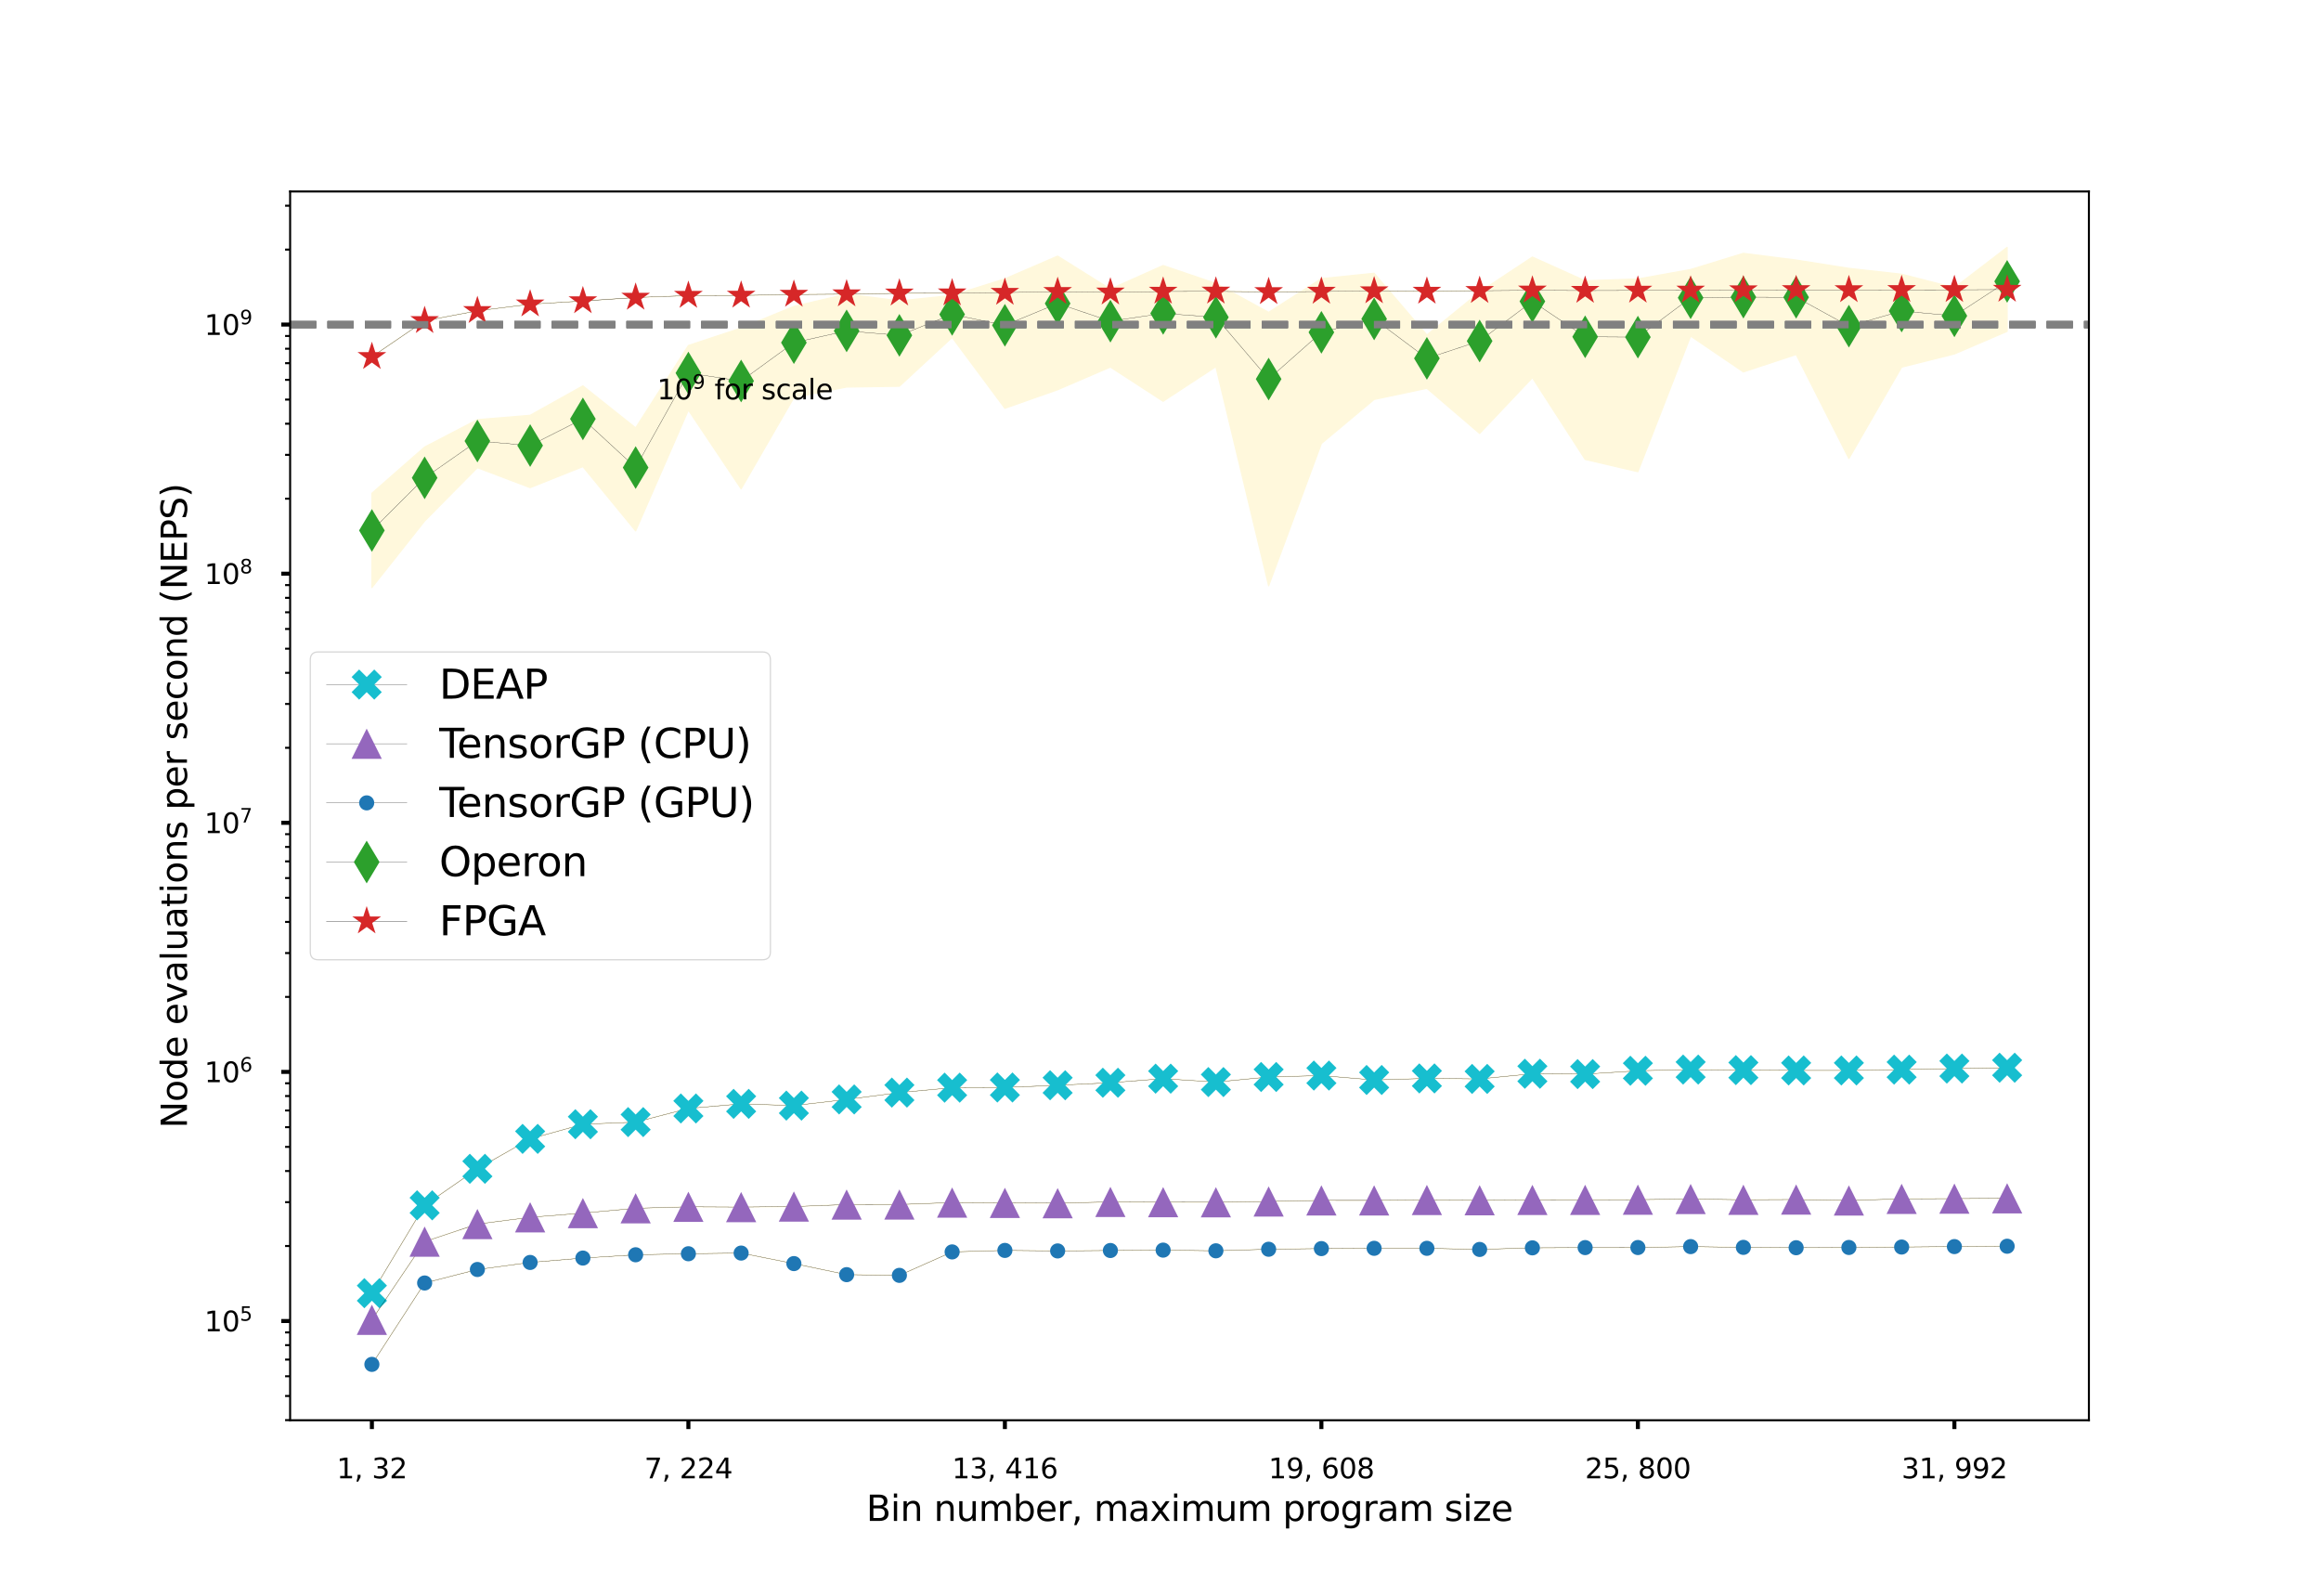 <?xml version="1.0" encoding="utf-8" standalone="no"?>
<!DOCTYPE svg PUBLIC "-//W3C//DTD SVG 1.1//EN"
  "http://www.w3.org/Graphics/SVG/1.1/DTD/svg11.dtd">
<svg xmlns:xlink="http://www.w3.org/1999/xlink" width="921.6pt" height="633.6pt" viewBox="0 0 921.6 633.6" xmlns="http://www.w3.org/2000/svg" version="1.1">
 <defs>
  <style type="text/css">*{stroke-linejoin: round; stroke-linecap: butt}</style>
 </defs>
 <g id="figure_1">
  <g id="patch_1">
   <path d="M 0 633.6 
L 921.6 633.6 
L 921.6 0 
L 0 0 
z
" style="fill: #ffffff"/>
  </g>
  <g id="axes_1">
   <g id="patch_2">
    <path d="M 115.2 563.904 
L 829.44 563.904 
L 829.44 76.032 
L 115.2 76.032 
z
" style="fill: #ffffff"/>
   </g>
   <g id="PolyCollection_1">
    <defs>
     <path id="m1eef320856" d="M 147.665 -120.146 
L 147.665 -120.146 
L 168.611 -155.022 
L 189.556 -169.528 
L 210.502 -181.409 
L 231.447 -187.22 
L 252.393 -188.067 
L 273.338 -193.483 
L 294.284 -195.311 
L 315.229 -194.619 
L 336.175 -197.074 
L 357.12 -199.783 
L 378.065 -201.745 
L 399.011 -201.816 
L 419.956 -202.697 
L 440.902 -203.697 
L 461.847 -205.322 
L 482.793 -203.961 
L 503.738 -205.979 
L 524.684 -206.547 
L 545.629 -204.79 
L 566.575 -205.413 
L 587.52 -205.21 
L 608.465 -207.272 
L 629.411 -207.132 
L 650.356 -208.451 
L 671.302 -208.926 
L 692.247 -208.712 
L 713.193 -208.575 
L 734.138 -208.574 
L 755.084 -208.905 
L 776.029 -209.329 
L 796.975 -209.66 
L 796.975 -209.66 
L 796.975 -209.66 
L 776.029 -209.329 
L 755.084 -208.905 
L 734.138 -208.574 
L 713.193 -208.575 
L 692.247 -208.712 
L 671.302 -208.926 
L 650.356 -208.451 
L 629.411 -207.132 
L 608.465 -207.272 
L 587.52 -205.21 
L 566.575 -205.413 
L 545.629 -204.79 
L 524.684 -206.547 
L 503.738 -205.979 
L 482.793 -203.961 
L 461.847 -205.322 
L 440.902 -203.697 
L 419.956 -202.697 
L 399.011 -201.816 
L 378.065 -201.745 
L 357.12 -199.783 
L 336.175 -197.074 
L 315.229 -194.619 
L 294.284 -195.311 
L 273.338 -193.483 
L 252.393 -188.067 
L 231.447 -187.22 
L 210.502 -181.409 
L 189.556 -169.528 
L 168.611 -155.022 
L 147.665 -120.146 
z
" style="stroke: #fff8dc; stroke-width: 0.48"/>
    </defs>
    <g clip-path="url(#pe6d59dbdda)">
     <use xlink:href="#m1eef320856" x="0" y="633.6" style="fill: #fff8dc; stroke: #fff8dc; stroke-width: 0.48"/>
    </g>
   </g>
   <g id="PolyCollection_2">
    <defs>
     <path id="m50b8f6056a" d="M 147.665 -109.576 
L 147.665 -109.576 
L 168.611 -140.616 
L 189.556 -147.584 
L 210.502 -150.279 
L 231.447 -151.949 
L 252.393 -153.856 
L 273.338 -154.434 
L 294.284 -154.33 
L 315.229 -154.544 
L 336.175 -155.332 
L 357.12 -155.348 
L 378.065 -156.125 
L 399.011 -156.001 
L 419.956 -155.879 
L 440.902 -156.381 
L 461.847 -156.287 
L 482.793 -156.248 
L 503.738 -156.555 
L 524.684 -156.988 
L 545.629 -156.985 
L 566.575 -157.151 
L 587.52 -157.051 
L 608.465 -157.172 
L 629.411 -157.197 
L 650.356 -157.271 
L 671.302 -157.533 
L 692.247 -157.235 
L 713.193 -157.329 
L 734.138 -156.951 
L 755.084 -157.589 
L 776.029 -157.682 
L 796.975 -157.821 
L 796.975 -157.821 
L 796.975 -157.821 
L 776.029 -157.682 
L 755.084 -157.589 
L 734.138 -156.951 
L 713.193 -157.329 
L 692.247 -157.235 
L 671.302 -157.533 
L 650.356 -157.271 
L 629.411 -157.197 
L 608.465 -157.172 
L 587.52 -157.051 
L 566.575 -157.151 
L 545.629 -156.985 
L 524.684 -156.988 
L 503.738 -156.555 
L 482.793 -156.248 
L 461.847 -156.287 
L 440.902 -156.381 
L 419.956 -155.879 
L 399.011 -156.001 
L 378.065 -156.125 
L 357.12 -155.348 
L 336.175 -155.332 
L 315.229 -154.544 
L 294.284 -154.33 
L 273.338 -154.434 
L 252.393 -153.856 
L 231.447 -151.949 
L 210.502 -150.279 
L 189.556 -147.584 
L 168.611 -140.616 
L 147.665 -109.576 
z
" style="stroke: #fff8dc; stroke-width: 0.48"/>
    </defs>
    <g clip-path="url(#pe6d59dbdda)">
     <use xlink:href="#m50b8f6056a" x="0" y="633.6" style="fill: #fff8dc; stroke: #fff8dc; stroke-width: 0.48"/>
    </g>
   </g>
   <g id="PolyCollection_3">
    <defs>
     <path id="mae7e2af3bb" d="M 147.665 -91.872 
L 147.665 -91.872 
L 168.611 -124.188 
L 189.556 -129.55 
L 210.502 -132.344 
L 231.447 -134.085 
L 252.393 -135.392 
L 273.338 -135.8 
L 294.284 -136.067 
L 315.229 -131.892 
L 336.175 -127.5 
L 357.12 -127.219 
L 378.065 -136.527 
L 399.011 -137.124 
L 419.956 -136.919 
L 440.902 -137.089 
L 461.847 -137.24 
L 482.793 -136.966 
L 503.738 -137.588 
L 524.684 -137.843 
L 545.629 -137.96 
L 566.575 -137.958 
L 587.52 -137.51 
L 608.465 -138.142 
L 629.411 -138.241 
L 650.356 -138.266 
L 671.302 -138.634 
L 692.247 -138.33 
L 713.193 -138.191 
L 734.138 -138.291 
L 755.084 -138.461 
L 776.029 -138.64 
L 796.975 -138.783 
L 796.975 -138.783 
L 796.975 -138.783 
L 776.029 -138.64 
L 755.084 -138.461 
L 734.138 -138.291 
L 713.193 -138.191 
L 692.247 -138.33 
L 671.302 -138.634 
L 650.356 -138.266 
L 629.411 -138.241 
L 608.465 -138.142 
L 587.52 -137.51 
L 566.575 -137.958 
L 545.629 -137.96 
L 524.684 -137.843 
L 503.738 -137.588 
L 482.793 -136.966 
L 461.847 -137.24 
L 440.902 -137.089 
L 419.956 -136.919 
L 399.011 -137.124 
L 378.065 -136.527 
L 357.12 -127.219 
L 336.175 -127.5 
L 315.229 -131.892 
L 294.284 -136.067 
L 273.338 -135.8 
L 252.393 -135.392 
L 231.447 -134.085 
L 210.502 -132.344 
L 189.556 -129.55 
L 168.611 -124.188 
L 147.665 -91.872 
z
" style="stroke: #fff8dc; stroke-width: 0.48"/>
    </defs>
    <g clip-path="url(#pe6d59dbdda)">
     <use xlink:href="#mae7e2af3bb" x="0" y="633.6" style="fill: #fff8dc; stroke: #fff8dc; stroke-width: 0.48"/>
    </g>
   </g>
   <g id="PolyCollection_4">
    <defs>
     <path id="mc799fe209e" d="M 147.665 -400.306 
L 147.665 -400.306 
L 168.611 -426.72 
L 189.556 -447.907 
L 210.502 -439.98 
L 231.447 -448.331 
L 252.393 -422.806 
L 273.338 -470.781 
L 294.284 -439.51 
L 315.229 -475.742 
L 336.175 -479.927 
L 357.12 -480.246 
L 378.065 -499.635 
L 399.011 -471.483 
L 419.956 -478.861 
L 440.902 -487.87 
L 461.847 -474.274 
L 482.793 -488.017 
L 503.738 -401.002 
L 524.684 -457.496 
L 545.629 -474.992 
L 566.575 -479.435 
L 587.52 -461.5 
L 608.465 -483.638 
L 629.411 -451.196 
L 650.356 -446.312 
L 671.302 -500.166 
L 692.247 -485.934 
L 713.193 -492.853 
L 734.138 -451.538 
L 755.084 -487.827 
L 776.029 -493.063 
L 796.975 -502.044 
L 796.975 -502.044 
L 796.975 -535.392 
L 776.029 -519.363 
L 755.084 -524.716 
L 734.138 -527.049 
L 713.193 -530.349 
L 692.247 -533.01 
L 671.302 -526.58 
L 650.356 -522.835 
L 629.411 -522.109 
L 608.465 -531.538 
L 587.52 -517.687 
L 566.575 -500.593 
L 545.629 -525.099 
L 524.684 -522.963 
L 503.738 -509.575 
L 482.793 -521.051 
L 461.847 -528.17 
L 440.902 -518.818 
L 419.956 -531.911 
L 399.011 -522.874 
L 378.065 -516.307 
L 357.12 -514.132 
L 336.175 -516.826 
L 315.229 -511.947 
L 294.284 -503.341 
L 273.338 -496.411 
L 252.393 -463.713 
L 231.447 -480.385 
L 210.502 -468.701 
L 189.556 -466.981 
L 168.611 -456.099 
L 147.665 -437.747 
z
" style="stroke: #fff8dc; stroke-width: 0.48"/>
    </defs>
    <g clip-path="url(#pe6d59dbdda)">
     <use xlink:href="#mc799fe209e" x="0" y="633.6" style="fill: #fff8dc; stroke: #fff8dc; stroke-width: 0.48"/>
    </g>
   </g>
   <g id="PolyCollection_5">
    <defs>
     <path id="mc6b350022a" d="M 147.665 -491.937 
L 147.665 -491.937 
L 168.611 -506.223 
L 189.556 -510.191 
L 210.502 -512.809 
L 231.447 -514.082 
L 252.393 -515.48 
L 273.338 -516.23 
L 294.284 -516.292 
L 315.229 -516.661 
L 336.175 -516.816 
L 357.12 -517.145 
L 378.065 -517.201 
L 399.011 -517.427 
L 419.956 -517.766 
L 440.902 -517.542 
L 461.847 -517.87 
L 482.793 -517.903 
L 503.738 -517.711 
L 524.684 -517.851 
L 545.629 -518.031 
L 566.575 -517.867 
L 587.52 -518.164 
L 608.465 -518.321 
L 629.411 -518.217 
L 650.356 -518.275 
L 671.302 -518.311 
L 692.247 -518.428 
L 713.193 -518.501 
L 734.138 -518.472 
L 755.084 -518.517 
L 776.029 -518.528 
L 796.975 -518.627 
L 796.975 -518.627 
L 796.975 -518.627 
L 776.029 -518.528 
L 755.084 -518.517 
L 734.138 -518.472 
L 713.193 -518.501 
L 692.247 -518.428 
L 671.302 -518.311 
L 650.356 -518.275 
L 629.411 -518.217 
L 608.465 -518.321 
L 587.52 -518.164 
L 566.575 -517.867 
L 545.629 -518.031 
L 524.684 -517.851 
L 503.738 -517.711 
L 482.793 -517.903 
L 461.847 -517.87 
L 440.902 -517.542 
L 419.956 -517.766 
L 399.011 -517.427 
L 378.065 -517.201 
L 357.12 -517.145 
L 336.175 -516.816 
L 315.229 -516.661 
L 294.284 -516.292 
L 273.338 -516.23 
L 252.393 -515.48 
L 231.447 -514.082 
L 210.502 -512.809 
L 189.556 -510.191 
L 168.611 -506.223 
L 147.665 -491.937 
z
" style="stroke: #fff8dc; stroke-width: 0.48"/>
    </defs>
    <g clip-path="url(#pe6d59dbdda)">
     <use xlink:href="#mc6b350022a" x="0" y="633.6" style="fill: #fff8dc; stroke: #fff8dc; stroke-width: 0.48"/>
    </g>
   </g>
   <g id="matplotlib.axis_1">
    <g id="xtick_1">
     <g id="line2d_1">
      <defs>
       <path id="m008c8ee2ce" d="M 0 0 
L 0 3.5 
" style="stroke: #000000; stroke-width: 1.6"/>
      </defs>
      <g>
       <use xlink:href="#m008c8ee2ce" x="147.665" y="563.904" style="stroke: #000000; stroke-width: 1.6"/>
      </g>
     </g>
     <g id="text_1">
      <!-- 1, 32 -->
      <g transform="translate(133.671 586.962)scale(0.11 -0.11)">
       <defs>
        <path id="DejaVuSans-31" d="M 794 531 
L 1825 531 
L 1825 4091 
L 703 3866 
L 703 4441 
L 1819 4666 
L 2450 4666 
L 2450 531 
L 3481 531 
L 3481 0 
L 794 0 
L 794 531 
z
" transform="scale(0.016)"/>
        <path id="DejaVuSans-2c" d="M 750 794 
L 1409 794 
L 1409 256 
L 897 -744 
L 494 -744 
L 750 256 
L 750 794 
z
" transform="scale(0.016)"/>
        <path id="DejaVuSans-20" transform="scale(0.016)"/>
        <path id="DejaVuSans-33" d="M 2597 2516 
Q 3050 2419 3304 2112 
Q 3559 1806 3559 1356 
Q 3559 666 3084 287 
Q 2609 -91 1734 -91 
Q 1441 -91 1130 -33 
Q 819 25 488 141 
L 488 750 
Q 750 597 1062 519 
Q 1375 441 1716 441 
Q 2309 441 2620 675 
Q 2931 909 2931 1356 
Q 2931 1769 2642 2001 
Q 2353 2234 1838 2234 
L 1294 2234 
L 1294 2753 
L 1863 2753 
Q 2328 2753 2575 2939 
Q 2822 3125 2822 3475 
Q 2822 3834 2567 4026 
Q 2313 4219 1838 4219 
Q 1578 4219 1281 4162 
Q 984 4106 628 3988 
L 628 4550 
Q 988 4650 1302 4700 
Q 1616 4750 1894 4750 
Q 2613 4750 3031 4423 
Q 3450 4097 3450 3541 
Q 3450 3153 3228 2886 
Q 3006 2619 2597 2516 
z
" transform="scale(0.016)"/>
        <path id="DejaVuSans-32" d="M 1228 531 
L 3431 531 
L 3431 0 
L 469 0 
L 469 531 
Q 828 903 1448 1529 
Q 2069 2156 2228 2338 
Q 2531 2678 2651 2914 
Q 2772 3150 2772 3378 
Q 2772 3750 2511 3984 
Q 2250 4219 1831 4219 
Q 1534 4219 1204 4116 
Q 875 4013 500 3803 
L 500 4441 
Q 881 4594 1212 4672 
Q 1544 4750 1819 4750 
Q 2544 4750 2975 4387 
Q 3406 4025 3406 3419 
Q 3406 3131 3298 2873 
Q 3191 2616 2906 2266 
Q 2828 2175 2409 1742 
Q 1991 1309 1228 531 
z
" transform="scale(0.016)"/>
       </defs>
       <use xlink:href="#DejaVuSans-31"/>
       <use xlink:href="#DejaVuSans-2c" x="63.623"/>
       <use xlink:href="#DejaVuSans-20" x="95.41"/>
       <use xlink:href="#DejaVuSans-33" x="127.197"/>
       <use xlink:href="#DejaVuSans-32" x="190.82"/>
      </g>
     </g>
    </g>
    <g id="xtick_2">
     <g id="line2d_2">
      <g>
       <use xlink:href="#m008c8ee2ce" x="273.338" y="563.904" style="stroke: #000000; stroke-width: 1.6"/>
      </g>
     </g>
     <g id="text_2">
      <!-- 7, 224 -->
      <g transform="translate(255.845 586.962)scale(0.11 -0.11)">
       <defs>
        <path id="DejaVuSans-37" d="M 525 4666 
L 3525 4666 
L 3525 4397 
L 1831 0 
L 1172 0 
L 2766 4134 
L 525 4134 
L 525 4666 
z
" transform="scale(0.016)"/>
        <path id="DejaVuSans-34" d="M 2419 4116 
L 825 1625 
L 2419 1625 
L 2419 4116 
z
M 2253 4666 
L 3047 4666 
L 3047 1625 
L 3713 1625 
L 3713 1100 
L 3047 1100 
L 3047 0 
L 2419 0 
L 2419 1100 
L 313 1100 
L 313 1709 
L 2253 4666 
z
" transform="scale(0.016)"/>
       </defs>
       <use xlink:href="#DejaVuSans-37"/>
       <use xlink:href="#DejaVuSans-2c" x="63.623"/>
       <use xlink:href="#DejaVuSans-20" x="95.41"/>
       <use xlink:href="#DejaVuSans-32" x="127.197"/>
       <use xlink:href="#DejaVuSans-32" x="190.82"/>
       <use xlink:href="#DejaVuSans-34" x="254.443"/>
      </g>
     </g>
    </g>
    <g id="xtick_3">
     <g id="line2d_3">
      <g>
       <use xlink:href="#m008c8ee2ce" x="399.011" y="563.904" style="stroke: #000000; stroke-width: 1.6"/>
      </g>
     </g>
     <g id="text_3">
      <!-- 13, 416 -->
      <g transform="translate(378.018 586.962)scale(0.11 -0.11)">
       <defs>
        <path id="DejaVuSans-36" d="M 2113 2584 
Q 1688 2584 1439 2293 
Q 1191 2003 1191 1497 
Q 1191 994 1439 701 
Q 1688 409 2113 409 
Q 2538 409 2786 701 
Q 3034 994 3034 1497 
Q 3034 2003 2786 2293 
Q 2538 2584 2113 2584 
z
M 3366 4563 
L 3366 3988 
Q 3128 4100 2886 4159 
Q 2644 4219 2406 4219 
Q 1781 4219 1451 3797 
Q 1122 3375 1075 2522 
Q 1259 2794 1537 2939 
Q 1816 3084 2150 3084 
Q 2853 3084 3261 2657 
Q 3669 2231 3669 1497 
Q 3669 778 3244 343 
Q 2819 -91 2113 -91 
Q 1303 -91 875 529 
Q 447 1150 447 2328 
Q 447 3434 972 4092 
Q 1497 4750 2381 4750 
Q 2619 4750 2861 4703 
Q 3103 4656 3366 4563 
z
" transform="scale(0.016)"/>
       </defs>
       <use xlink:href="#DejaVuSans-31"/>
       <use xlink:href="#DejaVuSans-33" x="63.623"/>
       <use xlink:href="#DejaVuSans-2c" x="127.246"/>
       <use xlink:href="#DejaVuSans-20" x="159.033"/>
       <use xlink:href="#DejaVuSans-34" x="190.82"/>
       <use xlink:href="#DejaVuSans-31" x="254.443"/>
       <use xlink:href="#DejaVuSans-36" x="318.066"/>
      </g>
     </g>
    </g>
    <g id="xtick_4">
     <g id="line2d_4">
      <g>
       <use xlink:href="#m008c8ee2ce" x="524.684" y="563.904" style="stroke: #000000; stroke-width: 1.6"/>
      </g>
     </g>
     <g id="text_4">
      <!-- 19, 608 -->
      <g transform="translate(503.691 586.962)scale(0.11 -0.11)">
       <defs>
        <path id="DejaVuSans-39" d="M 703 97 
L 703 672 
Q 941 559 1184 500 
Q 1428 441 1663 441 
Q 2288 441 2617 861 
Q 2947 1281 2994 2138 
Q 2813 1869 2534 1725 
Q 2256 1581 1919 1581 
Q 1219 1581 811 2004 
Q 403 2428 403 3163 
Q 403 3881 828 4315 
Q 1253 4750 1959 4750 
Q 2769 4750 3195 4129 
Q 3622 3509 3622 2328 
Q 3622 1225 3098 567 
Q 2575 -91 1691 -91 
Q 1453 -91 1209 -44 
Q 966 3 703 97 
z
M 1959 2075 
Q 2384 2075 2632 2365 
Q 2881 2656 2881 3163 
Q 2881 3666 2632 3958 
Q 2384 4250 1959 4250 
Q 1534 4250 1286 3958 
Q 1038 3666 1038 3163 
Q 1038 2656 1286 2365 
Q 1534 2075 1959 2075 
z
" transform="scale(0.016)"/>
        <path id="DejaVuSans-30" d="M 2034 4250 
Q 1547 4250 1301 3770 
Q 1056 3291 1056 2328 
Q 1056 1369 1301 889 
Q 1547 409 2034 409 
Q 2525 409 2770 889 
Q 3016 1369 3016 2328 
Q 3016 3291 2770 3770 
Q 2525 4250 2034 4250 
z
M 2034 4750 
Q 2819 4750 3233 4129 
Q 3647 3509 3647 2328 
Q 3647 1150 3233 529 
Q 2819 -91 2034 -91 
Q 1250 -91 836 529 
Q 422 1150 422 2328 
Q 422 3509 836 4129 
Q 1250 4750 2034 4750 
z
" transform="scale(0.016)"/>
        <path id="DejaVuSans-38" d="M 2034 2216 
Q 1584 2216 1326 1975 
Q 1069 1734 1069 1313 
Q 1069 891 1326 650 
Q 1584 409 2034 409 
Q 2484 409 2743 651 
Q 3003 894 3003 1313 
Q 3003 1734 2745 1975 
Q 2488 2216 2034 2216 
z
M 1403 2484 
Q 997 2584 770 2862 
Q 544 3141 544 3541 
Q 544 4100 942 4425 
Q 1341 4750 2034 4750 
Q 2731 4750 3128 4425 
Q 3525 4100 3525 3541 
Q 3525 3141 3298 2862 
Q 3072 2584 2669 2484 
Q 3125 2378 3379 2068 
Q 3634 1759 3634 1313 
Q 3634 634 3220 271 
Q 2806 -91 2034 -91 
Q 1263 -91 848 271 
Q 434 634 434 1313 
Q 434 1759 690 2068 
Q 947 2378 1403 2484 
z
M 1172 3481 
Q 1172 3119 1398 2916 
Q 1625 2713 2034 2713 
Q 2441 2713 2670 2916 
Q 2900 3119 2900 3481 
Q 2900 3844 2670 4047 
Q 2441 4250 2034 4250 
Q 1625 4250 1398 4047 
Q 1172 3844 1172 3481 
z
" transform="scale(0.016)"/>
       </defs>
       <use xlink:href="#DejaVuSans-31"/>
       <use xlink:href="#DejaVuSans-39" x="63.623"/>
       <use xlink:href="#DejaVuSans-2c" x="127.246"/>
       <use xlink:href="#DejaVuSans-20" x="159.033"/>
       <use xlink:href="#DejaVuSans-36" x="190.82"/>
       <use xlink:href="#DejaVuSans-30" x="254.443"/>
       <use xlink:href="#DejaVuSans-38" x="318.066"/>
      </g>
     </g>
    </g>
    <g id="xtick_5">
     <g id="line2d_5">
      <g>
       <use xlink:href="#m008c8ee2ce" x="650.356" y="563.904" style="stroke: #000000; stroke-width: 1.6"/>
      </g>
     </g>
     <g id="text_5">
      <!-- 25, 800 -->
      <g transform="translate(629.364 586.962)scale(0.11 -0.11)">
       <defs>
        <path id="DejaVuSans-35" d="M 691 4666 
L 3169 4666 
L 3169 4134 
L 1269 4134 
L 1269 2991 
Q 1406 3038 1543 3061 
Q 1681 3084 1819 3084 
Q 2600 3084 3056 2656 
Q 3513 2228 3513 1497 
Q 3513 744 3044 326 
Q 2575 -91 1722 -91 
Q 1428 -91 1123 -41 
Q 819 9 494 109 
L 494 744 
Q 775 591 1075 516 
Q 1375 441 1709 441 
Q 2250 441 2565 725 
Q 2881 1009 2881 1497 
Q 2881 1984 2565 2268 
Q 2250 2553 1709 2553 
Q 1456 2553 1204 2497 
Q 953 2441 691 2322 
L 691 4666 
z
" transform="scale(0.016)"/>
       </defs>
       <use xlink:href="#DejaVuSans-32"/>
       <use xlink:href="#DejaVuSans-35" x="63.623"/>
       <use xlink:href="#DejaVuSans-2c" x="127.246"/>
       <use xlink:href="#DejaVuSans-20" x="159.033"/>
       <use xlink:href="#DejaVuSans-38" x="190.82"/>
       <use xlink:href="#DejaVuSans-30" x="254.443"/>
       <use xlink:href="#DejaVuSans-30" x="318.066"/>
      </g>
     </g>
    </g>
    <g id="xtick_6">
     <g id="line2d_6">
      <g>
       <use xlink:href="#m008c8ee2ce" x="776.029" y="563.904" style="stroke: #000000; stroke-width: 1.6"/>
      </g>
     </g>
     <g id="text_6">
      <!-- 31, 992 -->
      <g transform="translate(755.036 586.962)scale(0.11 -0.11)">
       <use xlink:href="#DejaVuSans-33"/>
       <use xlink:href="#DejaVuSans-31" x="63.623"/>
       <use xlink:href="#DejaVuSans-2c" x="127.246"/>
       <use xlink:href="#DejaVuSans-20" x="159.033"/>
       <use xlink:href="#DejaVuSans-39" x="190.82"/>
       <use xlink:href="#DejaVuSans-39" x="254.443"/>
       <use xlink:href="#DejaVuSans-32" x="318.066"/>
      </g>
     </g>
    </g>
    <g id="text_7">
     <!-- Bin number, maximum program size -->
     <g transform="translate(343.975 603.888)scale(0.14 -0.14)">
      <defs>
       <path id="DejaVuSans-42" d="M 1259 2228 
L 1259 519 
L 2272 519 
Q 2781 519 3026 730 
Q 3272 941 3272 1375 
Q 3272 1813 3026 2020 
Q 2781 2228 2272 2228 
L 1259 2228 
z
M 1259 4147 
L 1259 2741 
L 2194 2741 
Q 2656 2741 2882 2914 
Q 3109 3088 3109 3444 
Q 3109 3797 2882 3972 
Q 2656 4147 2194 4147 
L 1259 4147 
z
M 628 4666 
L 2241 4666 
Q 2963 4666 3353 4366 
Q 3744 4066 3744 3513 
Q 3744 3084 3544 2831 
Q 3344 2578 2956 2516 
Q 3422 2416 3680 2098 
Q 3938 1781 3938 1306 
Q 3938 681 3513 340 
Q 3088 0 2303 0 
L 628 0 
L 628 4666 
z
" transform="scale(0.016)"/>
       <path id="DejaVuSans-69" d="M 603 3500 
L 1178 3500 
L 1178 0 
L 603 0 
L 603 3500 
z
M 603 4863 
L 1178 4863 
L 1178 4134 
L 603 4134 
L 603 4863 
z
" transform="scale(0.016)"/>
       <path id="DejaVuSans-6e" d="M 3513 2113 
L 3513 0 
L 2938 0 
L 2938 2094 
Q 2938 2591 2744 2837 
Q 2550 3084 2163 3084 
Q 1697 3084 1428 2787 
Q 1159 2491 1159 1978 
L 1159 0 
L 581 0 
L 581 3500 
L 1159 3500 
L 1159 2956 
Q 1366 3272 1645 3428 
Q 1925 3584 2291 3584 
Q 2894 3584 3203 3211 
Q 3513 2838 3513 2113 
z
" transform="scale(0.016)"/>
       <path id="DejaVuSans-75" d="M 544 1381 
L 544 3500 
L 1119 3500 
L 1119 1403 
Q 1119 906 1312 657 
Q 1506 409 1894 409 
Q 2359 409 2629 706 
Q 2900 1003 2900 1516 
L 2900 3500 
L 3475 3500 
L 3475 0 
L 2900 0 
L 2900 538 
Q 2691 219 2414 64 
Q 2138 -91 1772 -91 
Q 1169 -91 856 284 
Q 544 659 544 1381 
z
M 1991 3584 
L 1991 3584 
z
" transform="scale(0.016)"/>
       <path id="DejaVuSans-6d" d="M 3328 2828 
Q 3544 3216 3844 3400 
Q 4144 3584 4550 3584 
Q 5097 3584 5394 3201 
Q 5691 2819 5691 2113 
L 5691 0 
L 5113 0 
L 5113 2094 
Q 5113 2597 4934 2840 
Q 4756 3084 4391 3084 
Q 3944 3084 3684 2787 
Q 3425 2491 3425 1978 
L 3425 0 
L 2847 0 
L 2847 2094 
Q 2847 2600 2669 2842 
Q 2491 3084 2119 3084 
Q 1678 3084 1418 2786 
Q 1159 2488 1159 1978 
L 1159 0 
L 581 0 
L 581 3500 
L 1159 3500 
L 1159 2956 
Q 1356 3278 1631 3431 
Q 1906 3584 2284 3584 
Q 2666 3584 2933 3390 
Q 3200 3197 3328 2828 
z
" transform="scale(0.016)"/>
       <path id="DejaVuSans-62" d="M 3116 1747 
Q 3116 2381 2855 2742 
Q 2594 3103 2138 3103 
Q 1681 3103 1420 2742 
Q 1159 2381 1159 1747 
Q 1159 1113 1420 752 
Q 1681 391 2138 391 
Q 2594 391 2855 752 
Q 3116 1113 3116 1747 
z
M 1159 2969 
Q 1341 3281 1617 3432 
Q 1894 3584 2278 3584 
Q 2916 3584 3314 3078 
Q 3713 2572 3713 1747 
Q 3713 922 3314 415 
Q 2916 -91 2278 -91 
Q 1894 -91 1617 61 
Q 1341 213 1159 525 
L 1159 0 
L 581 0 
L 581 4863 
L 1159 4863 
L 1159 2969 
z
" transform="scale(0.016)"/>
       <path id="DejaVuSans-65" d="M 3597 1894 
L 3597 1613 
L 953 1613 
Q 991 1019 1311 708 
Q 1631 397 2203 397 
Q 2534 397 2845 478 
Q 3156 559 3463 722 
L 3463 178 
Q 3153 47 2828 -22 
Q 2503 -91 2169 -91 
Q 1331 -91 842 396 
Q 353 884 353 1716 
Q 353 2575 817 3079 
Q 1281 3584 2069 3584 
Q 2775 3584 3186 3129 
Q 3597 2675 3597 1894 
z
M 3022 2063 
Q 3016 2534 2758 2815 
Q 2500 3097 2075 3097 
Q 1594 3097 1305 2825 
Q 1016 2553 972 2059 
L 3022 2063 
z
" transform="scale(0.016)"/>
       <path id="DejaVuSans-72" d="M 2631 2963 
Q 2534 3019 2420 3045 
Q 2306 3072 2169 3072 
Q 1681 3072 1420 2755 
Q 1159 2438 1159 1844 
L 1159 0 
L 581 0 
L 581 3500 
L 1159 3500 
L 1159 2956 
Q 1341 3275 1631 3429 
Q 1922 3584 2338 3584 
Q 2397 3584 2469 3576 
Q 2541 3569 2628 3553 
L 2631 2963 
z
" transform="scale(0.016)"/>
       <path id="DejaVuSans-61" d="M 2194 1759 
Q 1497 1759 1228 1600 
Q 959 1441 959 1056 
Q 959 750 1161 570 
Q 1363 391 1709 391 
Q 2188 391 2477 730 
Q 2766 1069 2766 1631 
L 2766 1759 
L 2194 1759 
z
M 3341 1997 
L 3341 0 
L 2766 0 
L 2766 531 
Q 2569 213 2275 61 
Q 1981 -91 1556 -91 
Q 1019 -91 701 211 
Q 384 513 384 1019 
Q 384 1609 779 1909 
Q 1175 2209 1959 2209 
L 2766 2209 
L 2766 2266 
Q 2766 2663 2505 2880 
Q 2244 3097 1772 3097 
Q 1472 3097 1187 3025 
Q 903 2953 641 2809 
L 641 3341 
Q 956 3463 1253 3523 
Q 1550 3584 1831 3584 
Q 2591 3584 2966 3190 
Q 3341 2797 3341 1997 
z
" transform="scale(0.016)"/>
       <path id="DejaVuSans-78" d="M 3513 3500 
L 2247 1797 
L 3578 0 
L 2900 0 
L 1881 1375 
L 863 0 
L 184 0 
L 1544 1831 
L 300 3500 
L 978 3500 
L 1906 2253 
L 2834 3500 
L 3513 3500 
z
" transform="scale(0.016)"/>
       <path id="DejaVuSans-70" d="M 1159 525 
L 1159 -1331 
L 581 -1331 
L 581 3500 
L 1159 3500 
L 1159 2969 
Q 1341 3281 1617 3432 
Q 1894 3584 2278 3584 
Q 2916 3584 3314 3078 
Q 3713 2572 3713 1747 
Q 3713 922 3314 415 
Q 2916 -91 2278 -91 
Q 1894 -91 1617 61 
Q 1341 213 1159 525 
z
M 3116 1747 
Q 3116 2381 2855 2742 
Q 2594 3103 2138 3103 
Q 1681 3103 1420 2742 
Q 1159 2381 1159 1747 
Q 1159 1113 1420 752 
Q 1681 391 2138 391 
Q 2594 391 2855 752 
Q 3116 1113 3116 1747 
z
" transform="scale(0.016)"/>
       <path id="DejaVuSans-6f" d="M 1959 3097 
Q 1497 3097 1228 2736 
Q 959 2375 959 1747 
Q 959 1119 1226 758 
Q 1494 397 1959 397 
Q 2419 397 2687 759 
Q 2956 1122 2956 1747 
Q 2956 2369 2687 2733 
Q 2419 3097 1959 3097 
z
M 1959 3584 
Q 2709 3584 3137 3096 
Q 3566 2609 3566 1747 
Q 3566 888 3137 398 
Q 2709 -91 1959 -91 
Q 1206 -91 779 398 
Q 353 888 353 1747 
Q 353 2609 779 3096 
Q 1206 3584 1959 3584 
z
" transform="scale(0.016)"/>
       <path id="DejaVuSans-67" d="M 2906 1791 
Q 2906 2416 2648 2759 
Q 2391 3103 1925 3103 
Q 1463 3103 1205 2759 
Q 947 2416 947 1791 
Q 947 1169 1205 825 
Q 1463 481 1925 481 
Q 2391 481 2648 825 
Q 2906 1169 2906 1791 
z
M 3481 434 
Q 3481 -459 3084 -895 
Q 2688 -1331 1869 -1331 
Q 1566 -1331 1297 -1286 
Q 1028 -1241 775 -1147 
L 775 -588 
Q 1028 -725 1275 -790 
Q 1522 -856 1778 -856 
Q 2344 -856 2625 -561 
Q 2906 -266 2906 331 
L 2906 616 
Q 2728 306 2450 153 
Q 2172 0 1784 0 
Q 1141 0 747 490 
Q 353 981 353 1791 
Q 353 2603 747 3093 
Q 1141 3584 1784 3584 
Q 2172 3584 2450 3431 
Q 2728 3278 2906 2969 
L 2906 3500 
L 3481 3500 
L 3481 434 
z
" transform="scale(0.016)"/>
       <path id="DejaVuSans-73" d="M 2834 3397 
L 2834 2853 
Q 2591 2978 2328 3040 
Q 2066 3103 1784 3103 
Q 1356 3103 1142 2972 
Q 928 2841 928 2578 
Q 928 2378 1081 2264 
Q 1234 2150 1697 2047 
L 1894 2003 
Q 2506 1872 2764 1633 
Q 3022 1394 3022 966 
Q 3022 478 2636 193 
Q 2250 -91 1575 -91 
Q 1294 -91 989 -36 
Q 684 19 347 128 
L 347 722 
Q 666 556 975 473 
Q 1284 391 1588 391 
Q 1994 391 2212 530 
Q 2431 669 2431 922 
Q 2431 1156 2273 1281 
Q 2116 1406 1581 1522 
L 1381 1569 
Q 847 1681 609 1914 
Q 372 2147 372 2553 
Q 372 3047 722 3315 
Q 1072 3584 1716 3584 
Q 2034 3584 2315 3537 
Q 2597 3491 2834 3397 
z
" transform="scale(0.016)"/>
       <path id="DejaVuSans-7a" d="M 353 3500 
L 3084 3500 
L 3084 2975 
L 922 459 
L 3084 459 
L 3084 0 
L 275 0 
L 275 525 
L 2438 3041 
L 353 3041 
L 353 3500 
z
" transform="scale(0.016)"/>
      </defs>
      <use xlink:href="#DejaVuSans-42"/>
      <use xlink:href="#DejaVuSans-69" x="68.604"/>
      <use xlink:href="#DejaVuSans-6e" x="96.387"/>
      <use xlink:href="#DejaVuSans-20" x="159.766"/>
      <use xlink:href="#DejaVuSans-6e" x="191.553"/>
      <use xlink:href="#DejaVuSans-75" x="254.932"/>
      <use xlink:href="#DejaVuSans-6d" x="318.311"/>
      <use xlink:href="#DejaVuSans-62" x="415.723"/>
      <use xlink:href="#DejaVuSans-65" x="479.199"/>
      <use xlink:href="#DejaVuSans-72" x="540.723"/>
      <use xlink:href="#DejaVuSans-2c" x="581.836"/>
      <use xlink:href="#DejaVuSans-20" x="613.623"/>
      <use xlink:href="#DejaVuSans-6d" x="645.41"/>
      <use xlink:href="#DejaVuSans-61" x="742.822"/>
      <use xlink:href="#DejaVuSans-78" x="804.102"/>
      <use xlink:href="#DejaVuSans-69" x="863.281"/>
      <use xlink:href="#DejaVuSans-6d" x="891.064"/>
      <use xlink:href="#DejaVuSans-75" x="988.477"/>
      <use xlink:href="#DejaVuSans-6d" x="1051.855"/>
      <use xlink:href="#DejaVuSans-20" x="1149.268"/>
      <use xlink:href="#DejaVuSans-70" x="1181.055"/>
      <use xlink:href="#DejaVuSans-72" x="1244.531"/>
      <use xlink:href="#DejaVuSans-6f" x="1283.395"/>
      <use xlink:href="#DejaVuSans-67" x="1344.576"/>
      <use xlink:href="#DejaVuSans-72" x="1408.053"/>
      <use xlink:href="#DejaVuSans-61" x="1449.166"/>
      <use xlink:href="#DejaVuSans-6d" x="1510.445"/>
      <use xlink:href="#DejaVuSans-20" x="1607.857"/>
      <use xlink:href="#DejaVuSans-73" x="1639.645"/>
      <use xlink:href="#DejaVuSans-69" x="1691.744"/>
      <use xlink:href="#DejaVuSans-7a" x="1719.527"/>
      <use xlink:href="#DejaVuSans-65" x="1772.018"/>
     </g>
    </g>
   </g>
   <g id="matplotlib.axis_2">
    <g id="ytick_1">
     <g id="line2d_7">
      <defs>
       <path id="m5676d49c58" d="M 0 0 
L -3.5 0 
" style="stroke: #000000; stroke-width: 1.6"/>
      </defs>
      <g>
       <use xlink:href="#m5676d49c58" x="115.2" y="524.504" style="stroke: #000000; stroke-width: 1.6"/>
      </g>
     </g>
     <g id="text_8">
      <!-- $\mathdefault{10^{5}}$ -->
      <g transform="translate(81.14 528.683)scale(0.11 -0.11)">
       <use xlink:href="#DejaVuSans-31" transform="translate(0 0.684)"/>
       <use xlink:href="#DejaVuSans-30" transform="translate(63.623 0.684)"/>
       <use xlink:href="#DejaVuSans-35" transform="translate(128.203 38.966)scale(0.7)"/>
      </g>
     </g>
    </g>
    <g id="ytick_2">
     <g id="line2d_8">
      <g>
       <use xlink:href="#m5676d49c58" x="115.2" y="425.597" style="stroke: #000000; stroke-width: 1.6"/>
      </g>
     </g>
     <g id="text_9">
      <!-- $\mathdefault{10^{6}}$ -->
      <g transform="translate(81.14 429.776)scale(0.11 -0.11)">
       <use xlink:href="#DejaVuSans-31" transform="translate(0 0.766)"/>
       <use xlink:href="#DejaVuSans-30" transform="translate(63.623 0.766)"/>
       <use xlink:href="#DejaVuSans-36" transform="translate(128.203 39.047)scale(0.7)"/>
      </g>
     </g>
    </g>
    <g id="ytick_3">
     <g id="line2d_9">
      <g>
       <use xlink:href="#m5676d49c58" x="115.2" y="326.689" style="stroke: #000000; stroke-width: 1.6"/>
      </g>
     </g>
     <g id="text_10">
      <!-- $\mathdefault{10^{7}}$ -->
      <g transform="translate(81.14 330.868)scale(0.11 -0.11)">
       <use xlink:href="#DejaVuSans-31" transform="translate(0 0.684)"/>
       <use xlink:href="#DejaVuSans-30" transform="translate(63.623 0.684)"/>
       <use xlink:href="#DejaVuSans-37" transform="translate(128.203 38.966)scale(0.7)"/>
      </g>
     </g>
    </g>
    <g id="ytick_4">
     <g id="line2d_10">
      <g>
       <use xlink:href="#m5676d49c58" x="115.2" y="227.782" style="stroke: #000000; stroke-width: 1.6"/>
      </g>
     </g>
     <g id="text_11">
      <!-- $\mathdefault{10^{8}}$ -->
      <g transform="translate(81.14 231.961)scale(0.11 -0.11)">
       <use xlink:href="#DejaVuSans-31" transform="translate(0 0.766)"/>
       <use xlink:href="#DejaVuSans-30" transform="translate(63.623 0.766)"/>
       <use xlink:href="#DejaVuSans-38" transform="translate(128.203 39.047)scale(0.7)"/>
      </g>
     </g>
    </g>
    <g id="ytick_5">
     <g id="line2d_11">
      <g>
       <use xlink:href="#m5676d49c58" x="115.2" y="128.874" style="stroke: #000000; stroke-width: 1.6"/>
      </g>
     </g>
     <g id="text_12">
      <!-- $\mathdefault{10^{9}}$ -->
      <g transform="translate(81.14 133.054)scale(0.11 -0.11)">
       <use xlink:href="#DejaVuSans-31" transform="translate(0 0.766)"/>
       <use xlink:href="#DejaVuSans-30" transform="translate(63.623 0.766)"/>
       <use xlink:href="#DejaVuSans-39" transform="translate(128.203 39.047)scale(0.7)"/>
      </g>
     </g>
    </g>
    <g id="ytick_6">
     <g id="line2d_12">
      <defs>
       <path id="mdcd602c092" d="M 0 0 
L -2 0 
" style="stroke: #000000; stroke-width: 0.8"/>
      </defs>
      <g>
       <use xlink:href="#mdcd602c092" x="115.2" y="563.863" style="stroke: #000000; stroke-width: 0.8"/>
      </g>
     </g>
    </g>
    <g id="ytick_7">
     <g id="line2d_13">
      <g>
       <use xlink:href="#mdcd602c092" x="115.2" y="554.278" style="stroke: #000000; stroke-width: 0.8"/>
      </g>
     </g>
    </g>
    <g id="ytick_8">
     <g id="line2d_14">
      <g>
       <use xlink:href="#mdcd602c092" x="115.2" y="546.447" style="stroke: #000000; stroke-width: 0.8"/>
      </g>
     </g>
    </g>
    <g id="ytick_9">
     <g id="line2d_15">
      <g>
       <use xlink:href="#mdcd602c092" x="115.2" y="539.825" style="stroke: #000000; stroke-width: 0.8"/>
      </g>
     </g>
    </g>
    <g id="ytick_10">
     <g id="line2d_16">
      <g>
       <use xlink:href="#mdcd602c092" x="115.2" y="534.089" style="stroke: #000000; stroke-width: 0.8"/>
      </g>
     </g>
    </g>
    <g id="ytick_11">
     <g id="line2d_17">
      <g>
       <use xlink:href="#mdcd602c092" x="115.2" y="529.03" style="stroke: #000000; stroke-width: 0.8"/>
      </g>
     </g>
    </g>
    <g id="ytick_12">
     <g id="line2d_18">
      <g>
       <use xlink:href="#mdcd602c092" x="115.2" y="494.73" style="stroke: #000000; stroke-width: 0.8"/>
      </g>
     </g>
    </g>
    <g id="ytick_13">
     <g id="line2d_19">
      <g>
       <use xlink:href="#mdcd602c092" x="115.2" y="477.313" style="stroke: #000000; stroke-width: 0.8"/>
      </g>
     </g>
    </g>
    <g id="ytick_14">
     <g id="line2d_20">
      <g>
       <use xlink:href="#mdcd602c092" x="115.2" y="464.956" style="stroke: #000000; stroke-width: 0.8"/>
      </g>
     </g>
    </g>
    <g id="ytick_15">
     <g id="line2d_21">
      <g>
       <use xlink:href="#mdcd602c092" x="115.2" y="455.371" style="stroke: #000000; stroke-width: 0.8"/>
      </g>
     </g>
    </g>
    <g id="ytick_16">
     <g id="line2d_22">
      <g>
       <use xlink:href="#mdcd602c092" x="115.2" y="447.539" style="stroke: #000000; stroke-width: 0.8"/>
      </g>
     </g>
    </g>
    <g id="ytick_17">
     <g id="line2d_23">
      <g>
       <use xlink:href="#mdcd602c092" x="115.2" y="440.918" style="stroke: #000000; stroke-width: 0.8"/>
      </g>
     </g>
    </g>
    <g id="ytick_18">
     <g id="line2d_24">
      <g>
       <use xlink:href="#mdcd602c092" x="115.2" y="435.182" style="stroke: #000000; stroke-width: 0.8"/>
      </g>
     </g>
    </g>
    <g id="ytick_19">
     <g id="line2d_25">
      <g>
       <use xlink:href="#mdcd602c092" x="115.2" y="430.123" style="stroke: #000000; stroke-width: 0.8"/>
      </g>
     </g>
    </g>
    <g id="ytick_20">
     <g id="line2d_26">
      <g>
       <use xlink:href="#mdcd602c092" x="115.2" y="395.823" style="stroke: #000000; stroke-width: 0.8"/>
      </g>
     </g>
    </g>
    <g id="ytick_21">
     <g id="line2d_27">
      <g>
       <use xlink:href="#mdcd602c092" x="115.2" y="378.406" style="stroke: #000000; stroke-width: 0.8"/>
      </g>
     </g>
    </g>
    <g id="ytick_22">
     <g id="line2d_28">
      <g>
       <use xlink:href="#mdcd602c092" x="115.2" y="366.049" style="stroke: #000000; stroke-width: 0.8"/>
      </g>
     </g>
    </g>
    <g id="ytick_23">
     <g id="line2d_29">
      <g>
       <use xlink:href="#mdcd602c092" x="115.2" y="356.463" style="stroke: #000000; stroke-width: 0.8"/>
      </g>
     </g>
    </g>
    <g id="ytick_24">
     <g id="line2d_30">
      <g>
       <use xlink:href="#mdcd602c092" x="115.2" y="348.632" style="stroke: #000000; stroke-width: 0.8"/>
      </g>
     </g>
    </g>
    <g id="ytick_25">
     <g id="line2d_31">
      <g>
       <use xlink:href="#mdcd602c092" x="115.2" y="342.01" style="stroke: #000000; stroke-width: 0.8"/>
      </g>
     </g>
    </g>
    <g id="ytick_26">
     <g id="line2d_32">
      <g>
       <use xlink:href="#mdcd602c092" x="115.2" y="336.274" style="stroke: #000000; stroke-width: 0.8"/>
      </g>
     </g>
    </g>
    <g id="ytick_27">
     <g id="line2d_33">
      <g>
       <use xlink:href="#mdcd602c092" x="115.2" y="331.215" style="stroke: #000000; stroke-width: 0.8"/>
      </g>
     </g>
    </g>
    <g id="ytick_28">
     <g id="line2d_34">
      <g>
       <use xlink:href="#mdcd602c092" x="115.2" y="296.915" style="stroke: #000000; stroke-width: 0.8"/>
      </g>
     </g>
    </g>
    <g id="ytick_29">
     <g id="line2d_35">
      <g>
       <use xlink:href="#mdcd602c092" x="115.2" y="279.498" style="stroke: #000000; stroke-width: 0.8"/>
      </g>
     </g>
    </g>
    <g id="ytick_30">
     <g id="line2d_36">
      <g>
       <use xlink:href="#mdcd602c092" x="115.2" y="267.141" style="stroke: #000000; stroke-width: 0.8"/>
      </g>
     </g>
    </g>
    <g id="ytick_31">
     <g id="line2d_37">
      <g>
       <use xlink:href="#mdcd602c092" x="115.2" y="257.556" style="stroke: #000000; stroke-width: 0.8"/>
      </g>
     </g>
    </g>
    <g id="ytick_32">
     <g id="line2d_38">
      <g>
       <use xlink:href="#mdcd602c092" x="115.2" y="249.724" style="stroke: #000000; stroke-width: 0.8"/>
      </g>
     </g>
    </g>
    <g id="ytick_33">
     <g id="line2d_39">
      <g>
       <use xlink:href="#mdcd602c092" x="115.2" y="243.103" style="stroke: #000000; stroke-width: 0.8"/>
      </g>
     </g>
    </g>
    <g id="ytick_34">
     <g id="line2d_40">
      <g>
       <use xlink:href="#mdcd602c092" x="115.2" y="237.367" style="stroke: #000000; stroke-width: 0.8"/>
      </g>
     </g>
    </g>
    <g id="ytick_35">
     <g id="line2d_41">
      <g>
       <use xlink:href="#mdcd602c092" x="115.2" y="232.308" style="stroke: #000000; stroke-width: 0.8"/>
      </g>
     </g>
    </g>
    <g id="ytick_36">
     <g id="line2d_42">
      <g>
       <use xlink:href="#mdcd602c092" x="115.2" y="198.008" style="stroke: #000000; stroke-width: 0.8"/>
      </g>
     </g>
    </g>
    <g id="ytick_37">
     <g id="line2d_43">
      <g>
       <use xlink:href="#mdcd602c092" x="115.2" y="180.591" style="stroke: #000000; stroke-width: 0.8"/>
      </g>
     </g>
    </g>
    <g id="ytick_38">
     <g id="line2d_44">
      <g>
       <use xlink:href="#mdcd602c092" x="115.2" y="168.234" style="stroke: #000000; stroke-width: 0.8"/>
      </g>
     </g>
    </g>
    <g id="ytick_39">
     <g id="line2d_45">
      <g>
       <use xlink:href="#mdcd602c092" x="115.2" y="158.649" style="stroke: #000000; stroke-width: 0.8"/>
      </g>
     </g>
    </g>
    <g id="ytick_40">
     <g id="line2d_46">
      <g>
       <use xlink:href="#mdcd602c092" x="115.2" y="150.817" style="stroke: #000000; stroke-width: 0.8"/>
      </g>
     </g>
    </g>
    <g id="ytick_41">
     <g id="line2d_47">
      <g>
       <use xlink:href="#mdcd602c092" x="115.2" y="144.195" style="stroke: #000000; stroke-width: 0.8"/>
      </g>
     </g>
    </g>
    <g id="ytick_42">
     <g id="line2d_48">
      <g>
       <use xlink:href="#mdcd602c092" x="115.2" y="138.46" style="stroke: #000000; stroke-width: 0.8"/>
      </g>
     </g>
    </g>
    <g id="ytick_43">
     <g id="line2d_49">
      <g>
       <use xlink:href="#mdcd602c092" x="115.2" y="133.4" style="stroke: #000000; stroke-width: 0.8"/>
      </g>
     </g>
    </g>
    <g id="ytick_44">
     <g id="line2d_50">
      <g>
       <use xlink:href="#mdcd602c092" x="115.2" y="99.1" style="stroke: #000000; stroke-width: 0.8"/>
      </g>
     </g>
    </g>
    <g id="ytick_45">
     <g id="line2d_51">
      <g>
       <use xlink:href="#mdcd602c092" x="115.2" y="81.684" style="stroke: #000000; stroke-width: 0.8"/>
      </g>
     </g>
    </g>
    <g id="text_13">
     <!-- Node evaluations per second (NEPS) -->
     <g transform="translate(74.228 447.985)rotate(-90)scale(0.14 -0.14)">
      <defs>
       <path id="DejaVuSans-4e" d="M 628 4666 
L 1478 4666 
L 3547 763 
L 3547 4666 
L 4159 4666 
L 4159 0 
L 3309 0 
L 1241 3903 
L 1241 0 
L 628 0 
L 628 4666 
z
" transform="scale(0.016)"/>
       <path id="DejaVuSans-64" d="M 2906 2969 
L 2906 4863 
L 3481 4863 
L 3481 0 
L 2906 0 
L 2906 525 
Q 2725 213 2448 61 
Q 2172 -91 1784 -91 
Q 1150 -91 751 415 
Q 353 922 353 1747 
Q 353 2572 751 3078 
Q 1150 3584 1784 3584 
Q 2172 3584 2448 3432 
Q 2725 3281 2906 2969 
z
M 947 1747 
Q 947 1113 1208 752 
Q 1469 391 1925 391 
Q 2381 391 2643 752 
Q 2906 1113 2906 1747 
Q 2906 2381 2643 2742 
Q 2381 3103 1925 3103 
Q 1469 3103 1208 2742 
Q 947 2381 947 1747 
z
" transform="scale(0.016)"/>
       <path id="DejaVuSans-76" d="M 191 3500 
L 800 3500 
L 1894 563 
L 2988 3500 
L 3597 3500 
L 2284 0 
L 1503 0 
L 191 3500 
z
" transform="scale(0.016)"/>
       <path id="DejaVuSans-6c" d="M 603 4863 
L 1178 4863 
L 1178 0 
L 603 0 
L 603 4863 
z
" transform="scale(0.016)"/>
       <path id="DejaVuSans-74" d="M 1172 4494 
L 1172 3500 
L 2356 3500 
L 2356 3053 
L 1172 3053 
L 1172 1153 
Q 1172 725 1289 603 
Q 1406 481 1766 481 
L 2356 481 
L 2356 0 
L 1766 0 
Q 1100 0 847 248 
Q 594 497 594 1153 
L 594 3053 
L 172 3053 
L 172 3500 
L 594 3500 
L 594 4494 
L 1172 4494 
z
" transform="scale(0.016)"/>
       <path id="DejaVuSans-63" d="M 3122 3366 
L 3122 2828 
Q 2878 2963 2633 3030 
Q 2388 3097 2138 3097 
Q 1578 3097 1268 2742 
Q 959 2388 959 1747 
Q 959 1106 1268 751 
Q 1578 397 2138 397 
Q 2388 397 2633 464 
Q 2878 531 3122 666 
L 3122 134 
Q 2881 22 2623 -34 
Q 2366 -91 2075 -91 
Q 1284 -91 818 406 
Q 353 903 353 1747 
Q 353 2603 823 3093 
Q 1294 3584 2113 3584 
Q 2378 3584 2631 3529 
Q 2884 3475 3122 3366 
z
" transform="scale(0.016)"/>
       <path id="DejaVuSans-28" d="M 1984 4856 
Q 1566 4138 1362 3434 
Q 1159 2731 1159 2009 
Q 1159 1288 1364 580 
Q 1569 -128 1984 -844 
L 1484 -844 
Q 1016 -109 783 600 
Q 550 1309 550 2009 
Q 550 2706 781 3412 
Q 1013 4119 1484 4856 
L 1984 4856 
z
" transform="scale(0.016)"/>
       <path id="DejaVuSans-45" d="M 628 4666 
L 3578 4666 
L 3578 4134 
L 1259 4134 
L 1259 2753 
L 3481 2753 
L 3481 2222 
L 1259 2222 
L 1259 531 
L 3634 531 
L 3634 0 
L 628 0 
L 628 4666 
z
" transform="scale(0.016)"/>
       <path id="DejaVuSans-50" d="M 1259 4147 
L 1259 2394 
L 2053 2394 
Q 2494 2394 2734 2622 
Q 2975 2850 2975 3272 
Q 2975 3691 2734 3919 
Q 2494 4147 2053 4147 
L 1259 4147 
z
M 628 4666 
L 2053 4666 
Q 2838 4666 3239 4311 
Q 3641 3956 3641 3272 
Q 3641 2581 3239 2228 
Q 2838 1875 2053 1875 
L 1259 1875 
L 1259 0 
L 628 0 
L 628 4666 
z
" transform="scale(0.016)"/>
       <path id="DejaVuSans-53" d="M 3425 4513 
L 3425 3897 
Q 3066 4069 2747 4153 
Q 2428 4238 2131 4238 
Q 1616 4238 1336 4038 
Q 1056 3838 1056 3469 
Q 1056 3159 1242 3001 
Q 1428 2844 1947 2747 
L 2328 2669 
Q 3034 2534 3370 2195 
Q 3706 1856 3706 1288 
Q 3706 609 3251 259 
Q 2797 -91 1919 -91 
Q 1588 -91 1214 -16 
Q 841 59 441 206 
L 441 856 
Q 825 641 1194 531 
Q 1563 422 1919 422 
Q 2459 422 2753 634 
Q 3047 847 3047 1241 
Q 3047 1584 2836 1778 
Q 2625 1972 2144 2069 
L 1759 2144 
Q 1053 2284 737 2584 
Q 422 2884 422 3419 
Q 422 4038 858 4394 
Q 1294 4750 2059 4750 
Q 2388 4750 2728 4690 
Q 3069 4631 3425 4513 
z
" transform="scale(0.016)"/>
       <path id="DejaVuSans-29" d="M 513 4856 
L 1013 4856 
Q 1481 4119 1714 3412 
Q 1947 2706 1947 2009 
Q 1947 1309 1714 600 
Q 1481 -109 1013 -844 
L 513 -844 
Q 928 -128 1133 580 
Q 1338 1288 1338 2009 
Q 1338 2731 1133 3434 
Q 928 4138 513 4856 
z
" transform="scale(0.016)"/>
      </defs>
      <use xlink:href="#DejaVuSans-4e"/>
      <use xlink:href="#DejaVuSans-6f" x="74.805"/>
      <use xlink:href="#DejaVuSans-64" x="135.986"/>
      <use xlink:href="#DejaVuSans-65" x="199.463"/>
      <use xlink:href="#DejaVuSans-20" x="260.986"/>
      <use xlink:href="#DejaVuSans-65" x="292.773"/>
      <use xlink:href="#DejaVuSans-76" x="354.297"/>
      <use xlink:href="#DejaVuSans-61" x="413.477"/>
      <use xlink:href="#DejaVuSans-6c" x="474.756"/>
      <use xlink:href="#DejaVuSans-75" x="502.539"/>
      <use xlink:href="#DejaVuSans-61" x="565.918"/>
      <use xlink:href="#DejaVuSans-74" x="627.197"/>
      <use xlink:href="#DejaVuSans-69" x="666.406"/>
      <use xlink:href="#DejaVuSans-6f" x="694.189"/>
      <use xlink:href="#DejaVuSans-6e" x="755.371"/>
      <use xlink:href="#DejaVuSans-73" x="818.75"/>
      <use xlink:href="#DejaVuSans-20" x="870.85"/>
      <use xlink:href="#DejaVuSans-70" x="902.637"/>
      <use xlink:href="#DejaVuSans-65" x="966.113"/>
      <use xlink:href="#DejaVuSans-72" x="1027.637"/>
      <use xlink:href="#DejaVuSans-20" x="1068.75"/>
      <use xlink:href="#DejaVuSans-73" x="1100.537"/>
      <use xlink:href="#DejaVuSans-65" x="1152.637"/>
      <use xlink:href="#DejaVuSans-63" x="1214.16"/>
      <use xlink:href="#DejaVuSans-6f" x="1269.141"/>
      <use xlink:href="#DejaVuSans-6e" x="1330.322"/>
      <use xlink:href="#DejaVuSans-64" x="1393.701"/>
      <use xlink:href="#DejaVuSans-20" x="1457.178"/>
      <use xlink:href="#DejaVuSans-28" x="1488.965"/>
      <use xlink:href="#DejaVuSans-4e" x="1527.979"/>
      <use xlink:href="#DejaVuSans-45" x="1602.783"/>
      <use xlink:href="#DejaVuSans-50" x="1665.967"/>
      <use xlink:href="#DejaVuSans-53" x="1726.27"/>
      <use xlink:href="#DejaVuSans-29" x="1789.746"/>
     </g>
    </g>
   </g>
   <g id="line2d_52">
    <path d="M 147.665 513.454 
L 168.611 478.578 
L 189.556 464.072 
L 210.502 452.191 
L 231.447 446.38 
L 252.393 445.533 
L 273.338 440.117 
L 294.284 438.289 
L 315.229 438.981 
L 336.175 436.526 
L 357.12 433.817 
L 378.065 431.855 
L 399.011 431.784 
L 419.956 430.903 
L 440.902 429.903 
L 461.847 428.278 
L 482.793 429.639 
L 503.738 427.621 
L 524.684 427.053 
L 545.629 428.81 
L 566.575 428.187 
L 587.52 428.39 
L 608.465 426.328 
L 629.411 426.468 
L 650.356 425.149 
L 671.302 424.674 
L 692.247 424.888 
L 713.193 425.025 
L 734.138 425.026 
L 755.084 424.695 
L 776.029 424.271 
L 796.975 423.94 
" clip-path="url(#pe6d59dbdda)" style="fill: none; stroke: #000000; stroke-width: 0.1; stroke-linecap: square"/>
    <defs>
     <path id="m7739d57f1a" d="M -3 6 
L 0 3 
L 3 6 
L 6 3 
L 3 0 
L 6 -3 
L 3 -6 
L 0 -3 
L -3 -6 
L -6 -3 
L -3 0 
L -6 3 
z
"/>
    </defs>
    <g clip-path="url(#pe6d59dbdda)">
     <use xlink:href="#m7739d57f1a" x="147.665" y="513.454" style="fill: #17becf"/>
     <use xlink:href="#m7739d57f1a" x="168.611" y="478.578" style="fill: #17becf"/>
     <use xlink:href="#m7739d57f1a" x="189.556" y="464.072" style="fill: #17becf"/>
     <use xlink:href="#m7739d57f1a" x="210.502" y="452.191" style="fill: #17becf"/>
     <use xlink:href="#m7739d57f1a" x="231.447" y="446.38" style="fill: #17becf"/>
     <use xlink:href="#m7739d57f1a" x="252.393" y="445.533" style="fill: #17becf"/>
     <use xlink:href="#m7739d57f1a" x="273.338" y="440.117" style="fill: #17becf"/>
     <use xlink:href="#m7739d57f1a" x="294.284" y="438.289" style="fill: #17becf"/>
     <use xlink:href="#m7739d57f1a" x="315.229" y="438.981" style="fill: #17becf"/>
     <use xlink:href="#m7739d57f1a" x="336.175" y="436.526" style="fill: #17becf"/>
     <use xlink:href="#m7739d57f1a" x="357.12" y="433.817" style="fill: #17becf"/>
     <use xlink:href="#m7739d57f1a" x="378.065" y="431.855" style="fill: #17becf"/>
     <use xlink:href="#m7739d57f1a" x="399.011" y="431.784" style="fill: #17becf"/>
     <use xlink:href="#m7739d57f1a" x="419.956" y="430.903" style="fill: #17becf"/>
     <use xlink:href="#m7739d57f1a" x="440.902" y="429.903" style="fill: #17becf"/>
     <use xlink:href="#m7739d57f1a" x="461.847" y="428.278" style="fill: #17becf"/>
     <use xlink:href="#m7739d57f1a" x="482.793" y="429.639" style="fill: #17becf"/>
     <use xlink:href="#m7739d57f1a" x="503.738" y="427.621" style="fill: #17becf"/>
     <use xlink:href="#m7739d57f1a" x="524.684" y="427.053" style="fill: #17becf"/>
     <use xlink:href="#m7739d57f1a" x="545.629" y="428.81" style="fill: #17becf"/>
     <use xlink:href="#m7739d57f1a" x="566.575" y="428.187" style="fill: #17becf"/>
     <use xlink:href="#m7739d57f1a" x="587.52" y="428.39" style="fill: #17becf"/>
     <use xlink:href="#m7739d57f1a" x="608.465" y="426.328" style="fill: #17becf"/>
     <use xlink:href="#m7739d57f1a" x="629.411" y="426.468" style="fill: #17becf"/>
     <use xlink:href="#m7739d57f1a" x="650.356" y="425.149" style="fill: #17becf"/>
     <use xlink:href="#m7739d57f1a" x="671.302" y="424.674" style="fill: #17becf"/>
     <use xlink:href="#m7739d57f1a" x="692.247" y="424.888" style="fill: #17becf"/>
     <use xlink:href="#m7739d57f1a" x="713.193" y="425.025" style="fill: #17becf"/>
     <use xlink:href="#m7739d57f1a" x="734.138" y="425.026" style="fill: #17becf"/>
     <use xlink:href="#m7739d57f1a" x="755.084" y="424.695" style="fill: #17becf"/>
     <use xlink:href="#m7739d57f1a" x="776.029" y="424.271" style="fill: #17becf"/>
     <use xlink:href="#m7739d57f1a" x="796.975" y="423.94" style="fill: #17becf"/>
    </g>
   </g>
   <g id="line2d_53">
    <path d="M 115.2 128.874 
L 829.44 128.874 
" clip-path="url(#pe6d59dbdda)" style="fill: none; stroke-dasharray: 10.36,4.48; stroke-dashoffset: 0; stroke: #808080; stroke-width: 2.8"/>
   </g>
   <g id="line2d_54">
    <path d="M 147.665 524.024 
L 168.611 492.984 
L 189.556 486.016 
L 210.502 483.321 
L 231.447 481.651 
L 252.393 479.744 
L 273.338 479.166 
L 294.284 479.27 
L 315.229 479.056 
L 336.175 478.268 
L 357.12 478.252 
L 378.065 477.475 
L 399.011 477.599 
L 419.956 477.721 
L 440.902 477.219 
L 461.847 477.313 
L 482.793 477.352 
L 503.738 477.045 
L 524.684 476.612 
L 545.629 476.615 
L 566.575 476.449 
L 587.52 476.549 
L 608.465 476.428 
L 629.411 476.403 
L 650.356 476.329 
L 671.302 476.067 
L 692.247 476.365 
L 713.193 476.271 
L 734.138 476.649 
L 755.084 476.011 
L 776.029 475.918 
L 796.975 475.779 
" clip-path="url(#pe6d59dbdda)" style="fill: none; stroke: #000000; stroke-width: 0.1; stroke-linecap: square"/>
    <defs>
     <path id="m5dcfb1efdf" d="M 0 -6 
L -6 6 
L 6 6 
z
"/>
    </defs>
    <g clip-path="url(#pe6d59dbdda)">
     <use xlink:href="#m5dcfb1efdf" x="147.665" y="524.024" style="fill: #9467bd"/>
     <use xlink:href="#m5dcfb1efdf" x="168.611" y="492.984" style="fill: #9467bd"/>
     <use xlink:href="#m5dcfb1efdf" x="189.556" y="486.016" style="fill: #9467bd"/>
     <use xlink:href="#m5dcfb1efdf" x="210.502" y="483.321" style="fill: #9467bd"/>
     <use xlink:href="#m5dcfb1efdf" x="231.447" y="481.651" style="fill: #9467bd"/>
     <use xlink:href="#m5dcfb1efdf" x="252.393" y="479.744" style="fill: #9467bd"/>
     <use xlink:href="#m5dcfb1efdf" x="273.338" y="479.166" style="fill: #9467bd"/>
     <use xlink:href="#m5dcfb1efdf" x="294.284" y="479.27" style="fill: #9467bd"/>
     <use xlink:href="#m5dcfb1efdf" x="315.229" y="479.056" style="fill: #9467bd"/>
     <use xlink:href="#m5dcfb1efdf" x="336.175" y="478.268" style="fill: #9467bd"/>
     <use xlink:href="#m5dcfb1efdf" x="357.12" y="478.252" style="fill: #9467bd"/>
     <use xlink:href="#m5dcfb1efdf" x="378.065" y="477.475" style="fill: #9467bd"/>
     <use xlink:href="#m5dcfb1efdf" x="399.011" y="477.599" style="fill: #9467bd"/>
     <use xlink:href="#m5dcfb1efdf" x="419.956" y="477.721" style="fill: #9467bd"/>
     <use xlink:href="#m5dcfb1efdf" x="440.902" y="477.219" style="fill: #9467bd"/>
     <use xlink:href="#m5dcfb1efdf" x="461.847" y="477.313" style="fill: #9467bd"/>
     <use xlink:href="#m5dcfb1efdf" x="482.793" y="477.352" style="fill: #9467bd"/>
     <use xlink:href="#m5dcfb1efdf" x="503.738" y="477.045" style="fill: #9467bd"/>
     <use xlink:href="#m5dcfb1efdf" x="524.684" y="476.612" style="fill: #9467bd"/>
     <use xlink:href="#m5dcfb1efdf" x="545.629" y="476.615" style="fill: #9467bd"/>
     <use xlink:href="#m5dcfb1efdf" x="566.575" y="476.449" style="fill: #9467bd"/>
     <use xlink:href="#m5dcfb1efdf" x="587.52" y="476.549" style="fill: #9467bd"/>
     <use xlink:href="#m5dcfb1efdf" x="608.465" y="476.428" style="fill: #9467bd"/>
     <use xlink:href="#m5dcfb1efdf" x="629.411" y="476.403" style="fill: #9467bd"/>
     <use xlink:href="#m5dcfb1efdf" x="650.356" y="476.329" style="fill: #9467bd"/>
     <use xlink:href="#m5dcfb1efdf" x="671.302" y="476.067" style="fill: #9467bd"/>
     <use xlink:href="#m5dcfb1efdf" x="692.247" y="476.365" style="fill: #9467bd"/>
     <use xlink:href="#m5dcfb1efdf" x="713.193" y="476.271" style="fill: #9467bd"/>
     <use xlink:href="#m5dcfb1efdf" x="734.138" y="476.649" style="fill: #9467bd"/>
     <use xlink:href="#m5dcfb1efdf" x="755.084" y="476.011" style="fill: #9467bd"/>
     <use xlink:href="#m5dcfb1efdf" x="776.029" y="475.918" style="fill: #9467bd"/>
     <use xlink:href="#m5dcfb1efdf" x="796.975" y="475.779" style="fill: #9467bd"/>
    </g>
   </g>
   <g id="line2d_55">
    <path d="M 115.2 128.874 
L 829.44 128.874 
" clip-path="url(#pe6d59dbdda)" style="fill: none; stroke-dasharray: 10.36,4.48; stroke-dashoffset: 0; stroke: #808080; stroke-width: 2.8"/>
   </g>
   <g id="line2d_56">
    <path d="M 147.665 541.728 
L 168.611 509.412 
L 189.556 504.05 
L 210.502 501.256 
L 231.447 499.515 
L 252.393 498.208 
L 273.338 497.8 
L 294.284 497.533 
L 315.229 501.708 
L 336.175 506.1 
L 357.12 506.381 
L 378.065 497.073 
L 399.011 496.476 
L 419.956 496.681 
L 440.902 496.511 
L 461.847 496.36 
L 482.793 496.634 
L 503.738 496.012 
L 524.684 495.757 
L 545.629 495.64 
L 566.575 495.642 
L 587.52 496.09 
L 608.465 495.458 
L 629.411 495.359 
L 650.356 495.334 
L 671.302 494.966 
L 692.247 495.27 
L 713.193 495.409 
L 734.138 495.309 
L 755.084 495.139 
L 776.029 494.96 
L 796.975 494.817 
" clip-path="url(#pe6d59dbdda)" style="fill: none; stroke: #000000; stroke-width: 0.1; stroke-linecap: square"/>
    <defs>
     <path id="m3882bdc766" d="M 0 3 
C 0.796 3 1.559 2.684 2.121 2.121 
C 2.684 1.559 3 0.796 3 0 
C 3 -0.796 2.684 -1.559 2.121 -2.121 
C 1.559 -2.684 0.796 -3 0 -3 
C -0.796 -3 -1.559 -2.684 -2.121 -2.121 
C -2.684 -1.559 -3 -0.796 -3 0 
C -3 0.796 -2.684 1.559 -2.121 2.121 
C -1.559 2.684 -0.796 3 0 3 
z
"/>
    </defs>
    <g clip-path="url(#pe6d59dbdda)">
     <use xlink:href="#m3882bdc766" x="147.665" y="541.728" style="fill: #1f77b4"/>
     <use xlink:href="#m3882bdc766" x="168.611" y="509.412" style="fill: #1f77b4"/>
     <use xlink:href="#m3882bdc766" x="189.556" y="504.05" style="fill: #1f77b4"/>
     <use xlink:href="#m3882bdc766" x="210.502" y="501.256" style="fill: #1f77b4"/>
     <use xlink:href="#m3882bdc766" x="231.447" y="499.515" style="fill: #1f77b4"/>
     <use xlink:href="#m3882bdc766" x="252.393" y="498.208" style="fill: #1f77b4"/>
     <use xlink:href="#m3882bdc766" x="273.338" y="497.8" style="fill: #1f77b4"/>
     <use xlink:href="#m3882bdc766" x="294.284" y="497.533" style="fill: #1f77b4"/>
     <use xlink:href="#m3882bdc766" x="315.229" y="501.708" style="fill: #1f77b4"/>
     <use xlink:href="#m3882bdc766" x="336.175" y="506.1" style="fill: #1f77b4"/>
     <use xlink:href="#m3882bdc766" x="357.12" y="506.381" style="fill: #1f77b4"/>
     <use xlink:href="#m3882bdc766" x="378.065" y="497.073" style="fill: #1f77b4"/>
     <use xlink:href="#m3882bdc766" x="399.011" y="496.476" style="fill: #1f77b4"/>
     <use xlink:href="#m3882bdc766" x="419.956" y="496.681" style="fill: #1f77b4"/>
     <use xlink:href="#m3882bdc766" x="440.902" y="496.511" style="fill: #1f77b4"/>
     <use xlink:href="#m3882bdc766" x="461.847" y="496.36" style="fill: #1f77b4"/>
     <use xlink:href="#m3882bdc766" x="482.793" y="496.634" style="fill: #1f77b4"/>
     <use xlink:href="#m3882bdc766" x="503.738" y="496.012" style="fill: #1f77b4"/>
     <use xlink:href="#m3882bdc766" x="524.684" y="495.757" style="fill: #1f77b4"/>
     <use xlink:href="#m3882bdc766" x="545.629" y="495.64" style="fill: #1f77b4"/>
     <use xlink:href="#m3882bdc766" x="566.575" y="495.642" style="fill: #1f77b4"/>
     <use xlink:href="#m3882bdc766" x="587.52" y="496.09" style="fill: #1f77b4"/>
     <use xlink:href="#m3882bdc766" x="608.465" y="495.458" style="fill: #1f77b4"/>
     <use xlink:href="#m3882bdc766" x="629.411" y="495.359" style="fill: #1f77b4"/>
     <use xlink:href="#m3882bdc766" x="650.356" y="495.334" style="fill: #1f77b4"/>
     <use xlink:href="#m3882bdc766" x="671.302" y="494.966" style="fill: #1f77b4"/>
     <use xlink:href="#m3882bdc766" x="692.247" y="495.27" style="fill: #1f77b4"/>
     <use xlink:href="#m3882bdc766" x="713.193" y="495.409" style="fill: #1f77b4"/>
     <use xlink:href="#m3882bdc766" x="734.138" y="495.309" style="fill: #1f77b4"/>
     <use xlink:href="#m3882bdc766" x="755.084" y="495.139" style="fill: #1f77b4"/>
     <use xlink:href="#m3882bdc766" x="776.029" y="494.96" style="fill: #1f77b4"/>
     <use xlink:href="#m3882bdc766" x="796.975" y="494.817" style="fill: #1f77b4"/>
    </g>
   </g>
   <g id="line2d_57">
    <path d="M 115.2 128.874 
L 829.44 128.874 
" clip-path="url(#pe6d59dbdda)" style="fill: none; stroke-dasharray: 10.36,4.48; stroke-dashoffset: 0; stroke: #808080; stroke-width: 2.8"/>
   </g>
   <g id="line2d_58">
    <path d="M 147.665 210.617 
L 168.611 189.726 
L 189.556 175.106 
L 210.502 176.902 
L 231.447 166.319 
L 252.393 185.645 
L 273.338 148.12 
L 294.284 151.271 
L 315.229 136.049 
L 336.175 131.378 
L 357.12 133.153 
L 378.065 124.826 
L 399.011 129.155 
L 419.956 120.497 
L 440.902 127.527 
L 461.847 124.427 
L 482.793 125.965 
L 503.738 150.5 
L 524.684 131.946 
L 545.629 126.629 
L 566.575 142.296 
L 587.52 135.408 
L 608.465 119.655 
L 629.411 133.725 
L 650.356 133.854 
L 671.302 118.228 
L 692.247 117.978 
L 713.193 118.031 
L 734.138 129.492 
L 755.084 123.485 
L 776.029 125.405 
L 796.975 111.724 
" clip-path="url(#pe6d59dbdda)" style="fill: none; stroke: #000000; stroke-width: 0.1; stroke-linecap: square"/>
    <defs>
     <path id="m6f158ee7be" d="M -0 8.485 
L 5.091 0 
L 0 -8.485 
L -5.091 -0 
z
"/>
    </defs>
    <g clip-path="url(#pe6d59dbdda)">
     <use xlink:href="#m6f158ee7be" x="147.665" y="210.617" style="fill: #2ca02c"/>
     <use xlink:href="#m6f158ee7be" x="168.611" y="189.726" style="fill: #2ca02c"/>
     <use xlink:href="#m6f158ee7be" x="189.556" y="175.106" style="fill: #2ca02c"/>
     <use xlink:href="#m6f158ee7be" x="210.502" y="176.902" style="fill: #2ca02c"/>
     <use xlink:href="#m6f158ee7be" x="231.447" y="166.319" style="fill: #2ca02c"/>
     <use xlink:href="#m6f158ee7be" x="252.393" y="185.645" style="fill: #2ca02c"/>
     <use xlink:href="#m6f158ee7be" x="273.338" y="148.12" style="fill: #2ca02c"/>
     <use xlink:href="#m6f158ee7be" x="294.284" y="151.271" style="fill: #2ca02c"/>
     <use xlink:href="#m6f158ee7be" x="315.229" y="136.049" style="fill: #2ca02c"/>
     <use xlink:href="#m6f158ee7be" x="336.175" y="131.378" style="fill: #2ca02c"/>
     <use xlink:href="#m6f158ee7be" x="357.12" y="133.153" style="fill: #2ca02c"/>
     <use xlink:href="#m6f158ee7be" x="378.065" y="124.826" style="fill: #2ca02c"/>
     <use xlink:href="#m6f158ee7be" x="399.011" y="129.155" style="fill: #2ca02c"/>
     <use xlink:href="#m6f158ee7be" x="419.956" y="120.497" style="fill: #2ca02c"/>
     <use xlink:href="#m6f158ee7be" x="440.902" y="127.527" style="fill: #2ca02c"/>
     <use xlink:href="#m6f158ee7be" x="461.847" y="124.427" style="fill: #2ca02c"/>
     <use xlink:href="#m6f158ee7be" x="482.793" y="125.965" style="fill: #2ca02c"/>
     <use xlink:href="#m6f158ee7be" x="503.738" y="150.5" style="fill: #2ca02c"/>
     <use xlink:href="#m6f158ee7be" x="524.684" y="131.946" style="fill: #2ca02c"/>
     <use xlink:href="#m6f158ee7be" x="545.629" y="126.629" style="fill: #2ca02c"/>
     <use xlink:href="#m6f158ee7be" x="566.575" y="142.296" style="fill: #2ca02c"/>
     <use xlink:href="#m6f158ee7be" x="587.52" y="135.408" style="fill: #2ca02c"/>
     <use xlink:href="#m6f158ee7be" x="608.465" y="119.655" style="fill: #2ca02c"/>
     <use xlink:href="#m6f158ee7be" x="629.411" y="133.725" style="fill: #2ca02c"/>
     <use xlink:href="#m6f158ee7be" x="650.356" y="133.854" style="fill: #2ca02c"/>
     <use xlink:href="#m6f158ee7be" x="671.302" y="118.228" style="fill: #2ca02c"/>
     <use xlink:href="#m6f158ee7be" x="692.247" y="117.978" style="fill: #2ca02c"/>
     <use xlink:href="#m6f158ee7be" x="713.193" y="118.031" style="fill: #2ca02c"/>
     <use xlink:href="#m6f158ee7be" x="734.138" y="129.492" style="fill: #2ca02c"/>
     <use xlink:href="#m6f158ee7be" x="755.084" y="123.485" style="fill: #2ca02c"/>
     <use xlink:href="#m6f158ee7be" x="776.029" y="125.405" style="fill: #2ca02c"/>
     <use xlink:href="#m6f158ee7be" x="796.975" y="111.724" style="fill: #2ca02c"/>
    </g>
   </g>
   <g id="line2d_59">
    <path d="M 115.2 128.874 
L 829.44 128.874 
" clip-path="url(#pe6d59dbdda)" style="fill: none; stroke-dasharray: 10.36,4.48; stroke-dashoffset: 0; stroke: #808080; stroke-width: 2.8"/>
   </g>
   <g id="line2d_60">
    <path d="M 147.665 141.663 
L 168.611 127.377 
L 189.556 123.409 
L 210.502 120.791 
L 231.447 119.518 
L 252.393 118.12 
L 273.338 117.37 
L 294.284 117.308 
L 315.229 116.939 
L 336.175 116.784 
L 357.12 116.455 
L 378.065 116.399 
L 399.011 116.173 
L 419.956 115.834 
L 440.902 116.058 
L 461.847 115.73 
L 482.793 115.697 
L 503.738 115.889 
L 524.684 115.749 
L 545.629 115.569 
L 566.575 115.733 
L 587.52 115.436 
L 608.465 115.279 
L 629.411 115.383 
L 650.356 115.325 
L 671.302 115.289 
L 692.247 115.172 
L 713.193 115.099 
L 734.138 115.128 
L 755.084 115.083 
L 776.029 115.072 
L 796.975 114.973 
" clip-path="url(#pe6d59dbdda)" style="fill: none; stroke: #000000; stroke-width: 0.1; stroke-linecap: square"/>
    <defs>
     <path id="m8ba07e418a" d="M 0 -6 
L -1.347 -1.854 
L -5.706 -1.854 
L -2.18 0.708 
L -3.527 4.854 
L -0 2.292 
L 3.527 4.854 
L 2.18 0.708 
L 5.706 -1.854 
L 1.347 -1.854 
z
"/>
    </defs>
    <g clip-path="url(#pe6d59dbdda)">
     <use xlink:href="#m8ba07e418a" x="147.665" y="141.663" style="fill: #d62728"/>
     <use xlink:href="#m8ba07e418a" x="168.611" y="127.377" style="fill: #d62728"/>
     <use xlink:href="#m8ba07e418a" x="189.556" y="123.409" style="fill: #d62728"/>
     <use xlink:href="#m8ba07e418a" x="210.502" y="120.791" style="fill: #d62728"/>
     <use xlink:href="#m8ba07e418a" x="231.447" y="119.518" style="fill: #d62728"/>
     <use xlink:href="#m8ba07e418a" x="252.393" y="118.12" style="fill: #d62728"/>
     <use xlink:href="#m8ba07e418a" x="273.338" y="117.37" style="fill: #d62728"/>
     <use xlink:href="#m8ba07e418a" x="294.284" y="117.308" style="fill: #d62728"/>
     <use xlink:href="#m8ba07e418a" x="315.229" y="116.939" style="fill: #d62728"/>
     <use xlink:href="#m8ba07e418a" x="336.175" y="116.784" style="fill: #d62728"/>
     <use xlink:href="#m8ba07e418a" x="357.12" y="116.455" style="fill: #d62728"/>
     <use xlink:href="#m8ba07e418a" x="378.065" y="116.399" style="fill: #d62728"/>
     <use xlink:href="#m8ba07e418a" x="399.011" y="116.173" style="fill: #d62728"/>
     <use xlink:href="#m8ba07e418a" x="419.956" y="115.834" style="fill: #d62728"/>
     <use xlink:href="#m8ba07e418a" x="440.902" y="116.058" style="fill: #d62728"/>
     <use xlink:href="#m8ba07e418a" x="461.847" y="115.73" style="fill: #d62728"/>
     <use xlink:href="#m8ba07e418a" x="482.793" y="115.697" style="fill: #d62728"/>
     <use xlink:href="#m8ba07e418a" x="503.738" y="115.889" style="fill: #d62728"/>
     <use xlink:href="#m8ba07e418a" x="524.684" y="115.749" style="fill: #d62728"/>
     <use xlink:href="#m8ba07e418a" x="545.629" y="115.569" style="fill: #d62728"/>
     <use xlink:href="#m8ba07e418a" x="566.575" y="115.733" style="fill: #d62728"/>
     <use xlink:href="#m8ba07e418a" x="587.52" y="115.436" style="fill: #d62728"/>
     <use xlink:href="#m8ba07e418a" x="608.465" y="115.279" style="fill: #d62728"/>
     <use xlink:href="#m8ba07e418a" x="629.411" y="115.383" style="fill: #d62728"/>
     <use xlink:href="#m8ba07e418a" x="650.356" y="115.325" style="fill: #d62728"/>
     <use xlink:href="#m8ba07e418a" x="671.302" y="115.289" style="fill: #d62728"/>
     <use xlink:href="#m8ba07e418a" x="692.247" y="115.172" style="fill: #d62728"/>
     <use xlink:href="#m8ba07e418a" x="713.193" y="115.099" style="fill: #d62728"/>
     <use xlink:href="#m8ba07e418a" x="734.138" y="115.128" style="fill: #d62728"/>
     <use xlink:href="#m8ba07e418a" x="755.084" y="115.083" style="fill: #d62728"/>
     <use xlink:href="#m8ba07e418a" x="776.029" y="115.072" style="fill: #d62728"/>
     <use xlink:href="#m8ba07e418a" x="796.975" y="114.973" style="fill: #d62728"/>
    </g>
   </g>
   <g id="line2d_61">
    <path d="M 115.2 128.874 
L 829.44 128.874 
" clip-path="url(#pe6d59dbdda)" style="fill: none; stroke-dasharray: 10.36,4.48; stroke-dashoffset: 0; stroke: #808080; stroke-width: 2.8"/>
   </g>
   <g id="patch_3">
    <path d="M 115.2 563.904 
L 115.2 76.032 
" style="fill: none; stroke: #000000; stroke-width: 0.8; stroke-linejoin: miter; stroke-linecap: square"/>
   </g>
   <g id="patch_4">
    <path d="M 829.44 563.904 
L 829.44 76.032 
" style="fill: none; stroke: #000000; stroke-width: 0.8; stroke-linejoin: miter; stroke-linecap: square"/>
   </g>
   <g id="patch_5">
    <path d="M 115.2 563.904 
L 829.44 563.904 
" style="fill: none; stroke: #000000; stroke-width: 0.8; stroke-linejoin: miter; stroke-linecap: square"/>
   </g>
   <g id="patch_6">
    <path d="M 115.2 76.032 
L 829.44 76.032 
" style="fill: none; stroke: #000000; stroke-width: 0.8; stroke-linejoin: miter; stroke-linecap: square"/>
   </g>
   <g id="text_14">
    <!-- $10^9$ for scale -->
    <g transform="translate(260.902 158.649)scale(0.11 -0.11)">
     <defs>
      <path id="DejaVuSans-66" d="M 2375 4863 
L 2375 4384 
L 1825 4384 
Q 1516 4384 1395 4259 
Q 1275 4134 1275 3809 
L 1275 3500 
L 2222 3500 
L 2222 3053 
L 1275 3053 
L 1275 0 
L 697 0 
L 697 3053 
L 147 3053 
L 147 3500 
L 697 3500 
L 697 3744 
Q 697 4328 969 4595 
Q 1241 4863 1831 4863 
L 2375 4863 
z
" transform="scale(0.016)"/>
     </defs>
     <use xlink:href="#DejaVuSans-31" transform="translate(0 0.766)"/>
     <use xlink:href="#DejaVuSans-30" transform="translate(63.623 0.766)"/>
     <use xlink:href="#DejaVuSans-39" transform="translate(128.203 39.047)scale(0.7)"/>
     <use xlink:href="#DejaVuSans-20" transform="translate(175.474 0.766)"/>
     <use xlink:href="#DejaVuSans-66" transform="translate(207.261 0.766)"/>
     <use xlink:href="#DejaVuSans-6f" transform="translate(242.466 0.766)"/>
     <use xlink:href="#DejaVuSans-72" transform="translate(303.647 0.766)"/>
     <use xlink:href="#DejaVuSans-20" transform="translate(344.761 0.766)"/>
     <use xlink:href="#DejaVuSans-73" transform="translate(376.548 0.766)"/>
     <use xlink:href="#DejaVuSans-63" transform="translate(428.647 0.766)"/>
     <use xlink:href="#DejaVuSans-61" transform="translate(483.628 0.766)"/>
     <use xlink:href="#DejaVuSans-6c" transform="translate(544.907 0.766)"/>
     <use xlink:href="#DejaVuSans-65" transform="translate(572.69 0.766)"/>
    </g>
   </g>
   <g id="legend_1">
    <g id="patch_7">
     <path d="M 126.4 381.08 
L 302.71 381.08 
Q 305.91 381.08 305.91 377.88 
L 305.91 262.055 
Q 305.91 258.856 302.71 258.856 
L 126.4 258.856 
Q 123.2 258.856 123.2 262.055 
L 123.2 377.88 
Q 123.2 381.08 126.4 381.08 
z
" style="fill: #ffffff; opacity: 0.8; stroke: #cccccc; stroke-width: 0.48; stroke-linejoin: miter"/>
    </g>
    <g id="line2d_62">
     <path d="M 129.6 271.813 
L 145.6 271.813 
L 161.6 271.813 
" style="fill: none; stroke: #000000; stroke-width: 0.1; stroke-linecap: square"/>
     <g>
      <use xlink:href="#m7739d57f1a" x="145.6" y="271.813" style="fill: #17becf"/>
     </g>
    </g>
    <g id="text_15">
     <!-- DEAP -->
     <g transform="translate(174.4 277.413)scale(0.16 -0.16)">
      <defs>
       <path id="DejaVuSans-44" d="M 1259 4147 
L 1259 519 
L 2022 519 
Q 2988 519 3436 956 
Q 3884 1394 3884 2338 
Q 3884 3275 3436 3711 
Q 2988 4147 2022 4147 
L 1259 4147 
z
M 628 4666 
L 1925 4666 
Q 3281 4666 3915 4102 
Q 4550 3538 4550 2338 
Q 4550 1131 3912 565 
Q 3275 0 1925 0 
L 628 0 
L 628 4666 
z
" transform="scale(0.016)"/>
       <path id="DejaVuSans-41" d="M 2188 4044 
L 1331 1722 
L 3047 1722 
L 2188 4044 
z
M 1831 4666 
L 2547 4666 
L 4325 0 
L 3669 0 
L 3244 1197 
L 1141 1197 
L 716 0 
L 50 0 
L 1831 4666 
z
" transform="scale(0.016)"/>
      </defs>
      <use xlink:href="#DejaVuSans-44"/>
      <use xlink:href="#DejaVuSans-45" x="77.002"/>
      <use xlink:href="#DejaVuSans-41" x="140.186"/>
      <use xlink:href="#DejaVuSans-50" x="208.594"/>
     </g>
    </g>
    <g id="line2d_63">
     <path d="M 129.6 295.298 
L 145.6 295.298 
L 161.6 295.298 
" style="fill: none; stroke: #000000; stroke-width: 0.1; stroke-linecap: square"/>
     <g>
      <use xlink:href="#m5dcfb1efdf" x="145.6" y="295.298" style="fill: #9467bd"/>
     </g>
    </g>
    <g id="text_16">
     <!-- TensorGP (CPU) -->
     <g transform="translate(174.4 300.898)scale(0.16 -0.16)">
      <defs>
       <path id="DejaVuSans-54" d="M -19 4666 
L 3928 4666 
L 3928 4134 
L 2272 4134 
L 2272 0 
L 1638 0 
L 1638 4134 
L -19 4134 
L -19 4666 
z
" transform="scale(0.016)"/>
       <path id="DejaVuSans-47" d="M 3809 666 
L 3809 1919 
L 2778 1919 
L 2778 2438 
L 4434 2438 
L 4434 434 
Q 4069 175 3628 42 
Q 3188 -91 2688 -91 
Q 1594 -91 976 548 
Q 359 1188 359 2328 
Q 359 3472 976 4111 
Q 1594 4750 2688 4750 
Q 3144 4750 3555 4637 
Q 3966 4525 4313 4306 
L 4313 3634 
Q 3963 3931 3569 4081 
Q 3175 4231 2741 4231 
Q 1884 4231 1454 3753 
Q 1025 3275 1025 2328 
Q 1025 1384 1454 906 
Q 1884 428 2741 428 
Q 3075 428 3337 486 
Q 3600 544 3809 666 
z
" transform="scale(0.016)"/>
       <path id="DejaVuSans-43" d="M 4122 4306 
L 4122 3641 
Q 3803 3938 3442 4084 
Q 3081 4231 2675 4231 
Q 1875 4231 1450 3742 
Q 1025 3253 1025 2328 
Q 1025 1406 1450 917 
Q 1875 428 2675 428 
Q 3081 428 3442 575 
Q 3803 722 4122 1019 
L 4122 359 
Q 3791 134 3420 21 
Q 3050 -91 2638 -91 
Q 1578 -91 968 557 
Q 359 1206 359 2328 
Q 359 3453 968 4101 
Q 1578 4750 2638 4750 
Q 3056 4750 3426 4639 
Q 3797 4528 4122 4306 
z
" transform="scale(0.016)"/>
       <path id="DejaVuSans-55" d="M 556 4666 
L 1191 4666 
L 1191 1831 
Q 1191 1081 1462 751 
Q 1734 422 2344 422 
Q 2950 422 3222 751 
Q 3494 1081 3494 1831 
L 3494 4666 
L 4128 4666 
L 4128 1753 
Q 4128 841 3676 375 
Q 3225 -91 2344 -91 
Q 1459 -91 1007 375 
Q 556 841 556 1753 
L 556 4666 
z
" transform="scale(0.016)"/>
      </defs>
      <use xlink:href="#DejaVuSans-54"/>
      <use xlink:href="#DejaVuSans-65" x="44.084"/>
      <use xlink:href="#DejaVuSans-6e" x="105.607"/>
      <use xlink:href="#DejaVuSans-73" x="168.986"/>
      <use xlink:href="#DejaVuSans-6f" x="221.086"/>
      <use xlink:href="#DejaVuSans-72" x="282.268"/>
      <use xlink:href="#DejaVuSans-47" x="323.381"/>
      <use xlink:href="#DejaVuSans-50" x="400.871"/>
      <use xlink:href="#DejaVuSans-20" x="461.174"/>
      <use xlink:href="#DejaVuSans-28" x="492.961"/>
      <use xlink:href="#DejaVuSans-43" x="531.975"/>
      <use xlink:href="#DejaVuSans-50" x="601.799"/>
      <use xlink:href="#DejaVuSans-55" x="662.102"/>
      <use xlink:href="#DejaVuSans-29" x="735.295"/>
     </g>
    </g>
    <g id="line2d_64">
     <path d="M 129.6 318.783 
L 145.6 318.783 
L 161.6 318.783 
" style="fill: none; stroke: #000000; stroke-width: 0.1; stroke-linecap: square"/>
     <g>
      <use xlink:href="#m3882bdc766" x="145.6" y="318.783" style="fill: #1f77b4"/>
     </g>
    </g>
    <g id="text_17">
     <!-- TensorGP (GPU) -->
     <g transform="translate(174.4 324.383)scale(0.16 -0.16)">
      <use xlink:href="#DejaVuSans-54"/>
      <use xlink:href="#DejaVuSans-65" x="44.084"/>
      <use xlink:href="#DejaVuSans-6e" x="105.607"/>
      <use xlink:href="#DejaVuSans-73" x="168.986"/>
      <use xlink:href="#DejaVuSans-6f" x="221.086"/>
      <use xlink:href="#DejaVuSans-72" x="282.268"/>
      <use xlink:href="#DejaVuSans-47" x="323.381"/>
      <use xlink:href="#DejaVuSans-50" x="400.871"/>
      <use xlink:href="#DejaVuSans-20" x="461.174"/>
      <use xlink:href="#DejaVuSans-28" x="492.961"/>
      <use xlink:href="#DejaVuSans-47" x="531.975"/>
      <use xlink:href="#DejaVuSans-50" x="609.465"/>
      <use xlink:href="#DejaVuSans-55" x="669.768"/>
      <use xlink:href="#DejaVuSans-29" x="742.961"/>
     </g>
    </g>
    <g id="line2d_65">
     <path d="M 129.6 342.268 
L 145.6 342.268 
L 161.6 342.268 
" style="fill: none; stroke: #000000; stroke-width: 0.1; stroke-linecap: square"/>
     <g>
      <use xlink:href="#m6f158ee7be" x="145.6" y="342.268" style="fill: #2ca02c"/>
     </g>
    </g>
    <g id="text_18">
     <!-- Operon -->
     <g transform="translate(174.4 347.868)scale(0.16 -0.16)">
      <defs>
       <path id="DejaVuSans-4f" d="M 2522 4238 
Q 1834 4238 1429 3725 
Q 1025 3213 1025 2328 
Q 1025 1447 1429 934 
Q 1834 422 2522 422 
Q 3209 422 3611 934 
Q 4013 1447 4013 2328 
Q 4013 3213 3611 3725 
Q 3209 4238 2522 4238 
z
M 2522 4750 
Q 3503 4750 4090 4092 
Q 4678 3434 4678 2328 
Q 4678 1225 4090 567 
Q 3503 -91 2522 -91 
Q 1538 -91 948 565 
Q 359 1222 359 2328 
Q 359 3434 948 4092 
Q 1538 4750 2522 4750 
z
" transform="scale(0.016)"/>
      </defs>
      <use xlink:href="#DejaVuSans-4f"/>
      <use xlink:href="#DejaVuSans-70" x="78.711"/>
      <use xlink:href="#DejaVuSans-65" x="142.188"/>
      <use xlink:href="#DejaVuSans-72" x="203.711"/>
      <use xlink:href="#DejaVuSans-6f" x="242.574"/>
      <use xlink:href="#DejaVuSans-6e" x="303.756"/>
     </g>
    </g>
    <g id="line2d_66">
     <path d="M 129.6 365.753 
L 145.6 365.753 
L 161.6 365.753 
" style="fill: none; stroke: #000000; stroke-width: 0.1; stroke-linecap: square"/>
     <g>
      <use xlink:href="#m8ba07e418a" x="145.6" y="365.753" style="fill: #d62728"/>
     </g>
    </g>
    <g id="text_19">
     <!-- FPGA -->
     <g transform="translate(174.4 371.353)scale(0.16 -0.16)">
      <defs>
       <path id="DejaVuSans-46" d="M 628 4666 
L 3309 4666 
L 3309 4134 
L 1259 4134 
L 1259 2759 
L 3109 2759 
L 3109 2228 
L 1259 2228 
L 1259 0 
L 628 0 
L 628 4666 
z
" transform="scale(0.016)"/>
      </defs>
      <use xlink:href="#DejaVuSans-46"/>
      <use xlink:href="#DejaVuSans-50" x="57.52"/>
      <use xlink:href="#DejaVuSans-47" x="117.822"/>
      <use xlink:href="#DejaVuSans-41" x="195.312"/>
     </g>
    </g>
   </g>
  </g>
 </g>
 <defs>
  <clipPath id="pe6d59dbdda">
   <rect x="115.2" y="76.032" width="714.24" height="487.872"/>
  </clipPath>
 </defs>
</svg>
